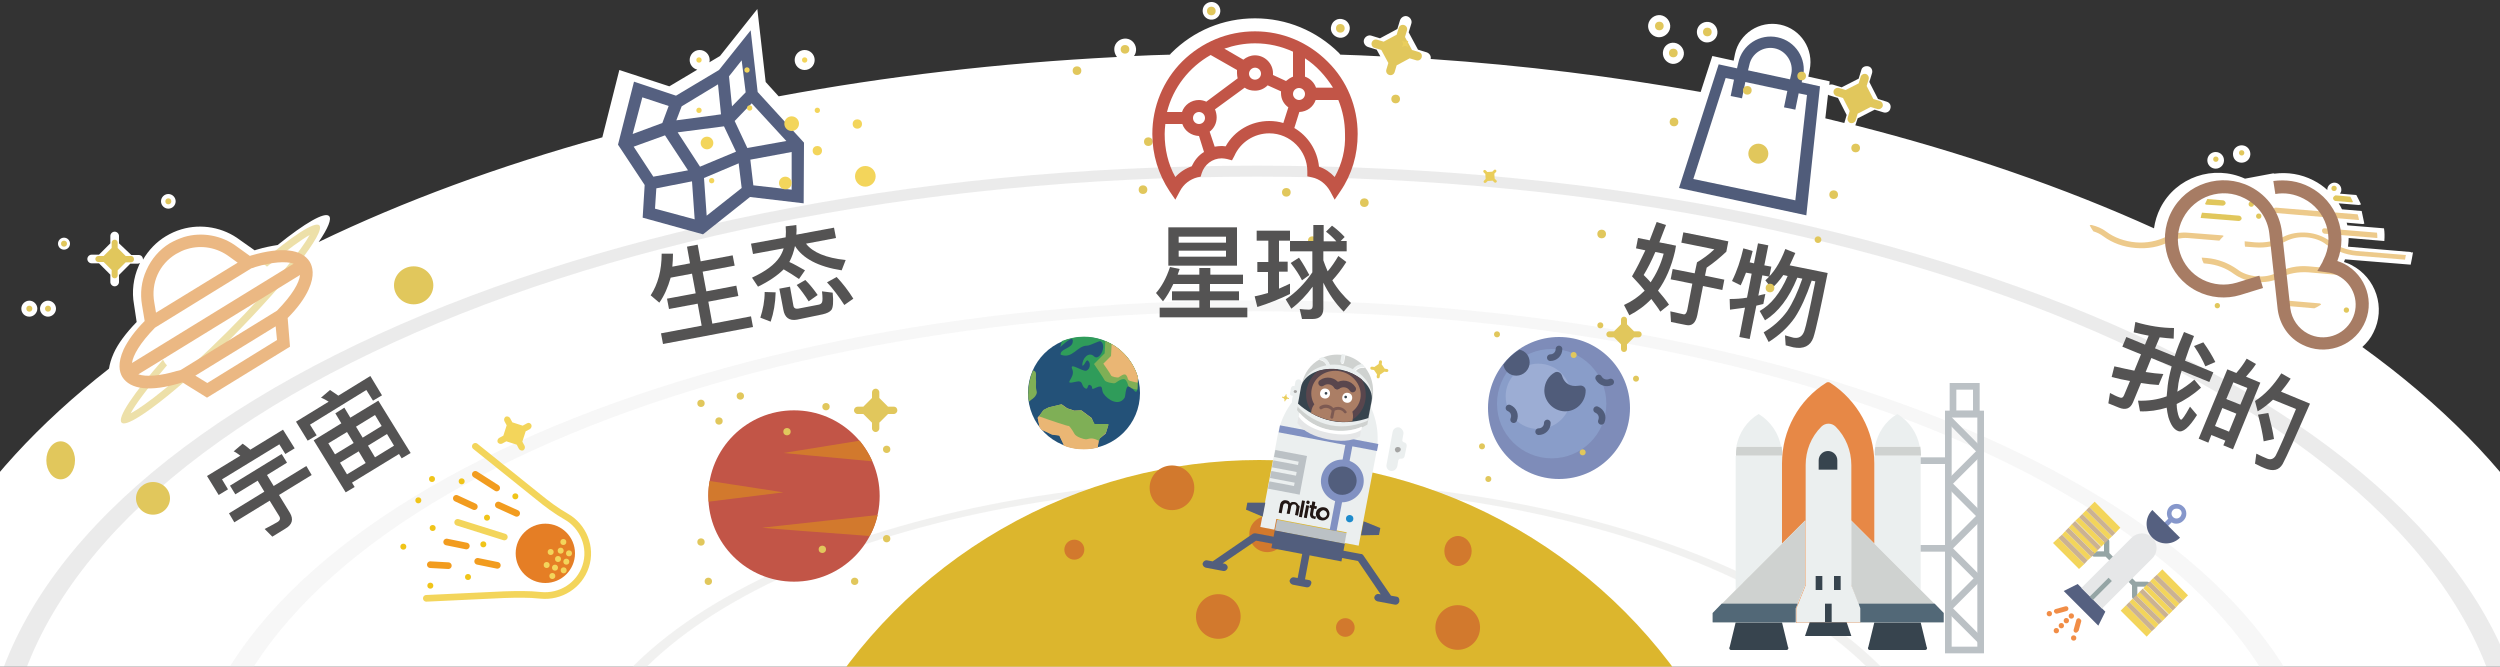 <?xml version="1.0" encoding="utf-8"?>
<!-- Generator: Adobe Illustrator 23.0.3, SVG Export Plug-In . SVG Version: 6.00 Build 0)  -->
<svg version="1.1" id="图层_1" xmlns="http://www.w3.org/2000/svg" xmlns:xlink="http://www.w3.org/1999/xlink" x="0px" y="0px"
	 width="750px" height="200px" viewBox="0 0 750 200" style="enable-background:new 0 0 750 200;" xml:space="preserve">
<rect x="0" y="0" width="750" height="200" fill="#333333" stroke="none"/>
<style type="text/css">
	.st0{fill:#FFFFFF;}
	.st1{opacity:0.2;fill:#9D9D9E;enable-background:new    ;}
	.st2{fill:#DCB62D;}
	.st3{fill:#556080;}
	.st4{fill:#545353;}
	.st5{fill:#505C7A;}
	.st6{fill:#D2792D;}
	.st7{fill:#7E8CB9;}
	.st8{fill:#899DC9;}
	.st9{fill:#9CADD4;}
	.st10{fill:#E1C75C;}
	.st11{fill:none;stroke:#505C7A;stroke-width:2;stroke-linecap:round;stroke-miterlimit:10;}
	.st12{fill:#F3D55B;}
	.st13{fill:#E57E25;}
	.st14{fill:none;stroke:#F3D55B;stroke-width:2;stroke-linecap:round;stroke-miterlimit:10;}
	.st15{fill:none;stroke:#F29C1F;stroke-width:2;stroke-linecap:round;stroke-miterlimit:10;}
	.st16{fill:#F0C419;}
	.st17{fill:#EBEFEF;}
	.st18{fill:#CFD2D0;}
	.st19{fill:none;stroke:#BBC1C5;stroke-width:2;stroke-miterlimit:10;}
	.st20{fill:#E78846;}
	.st21{fill:#37444E;}
	.st22{fill:#526877;}
	.st23{fill:none;stroke:#37444E;stroke-width:2;stroke-miterlimit:10;}
	.st24{fill:#95A5A5;}
	.st25{fill:#CBB292;}
	.st26{fill:#8697CB;}
	.st27{fill:#E6E7E8;}
	.st28{fill:#F18D46;}
	.st29{opacity:0.5;}
	.st30{fill:none;stroke:#8697CB;stroke-width:2;stroke-linecap:round;stroke-miterlimit:10;}
	.st31{opacity:0.5;fill:#E4E4E3;enable-background:new    ;}
	.st32{opacity:0.3;fill:#E4E4E3;enable-background:new    ;}
	.st33{fill:#235178;}
	.st34{fill:#2F9C5A;}
	.st35{fill:#EAB674;}
	.st36{fill:#7FAF56;}
	.st37{fill:#C25547;}
	.st38{fill:#EDE0A9;}
	.st39{fill:#EACE5C;}
	.st40{fill:#525E7D;}
	.st41{fill:#BBC1C5;}
	.st42{fill:#8191C2;}
	.st43{fill:#1E8BCC;}
	.st44{fill:#E5E6E7;}
	.st45{fill:#A4A4A3;}
	.st46{fill:#59464D;}
	.st47{fill:#AB7E65;}
	.st48{fill:none;stroke:#59464D;stroke-width:2;stroke-linecap:round;stroke-miterlimit:10;}
	.st49{fill:#7D5A52;}
	.st50{fill:#221714;}
	.st51{fill:#EBB883;}
	.st52{fill:#EDCA8B;}
	.st53{fill:#A77C64;}
</style>
<g>
	<path class="st0" d="M14.4,95c1.3,0,2.4-1.1,2.4-2.4c0-1.3-1.1-2.4-2.4-2.4c-1.3,0-2.4,1.1-2.4,2.4C12,93.9,13.1,95,14.4,95z"/>
	<circle class="st0" cx="19.2" cy="73.1" r="1.8"/>
	<path class="st0" d="M50.5,62.6c1.2,0,2.2-1,2.2-2.2c0-1.2-1-2.2-2.2-2.2s-2.2,1-2.2,2.2C48.3,61.6,49.3,62.6,50.5,62.6z"/>
	<path class="st0" d="M8.8,95c1.3,0,2.4-1.1,2.4-2.4c0-1.3-1.1-2.4-2.4-2.4s-2.4,1.1-2.4,2.4C6.4,93.9,7.4,95,8.8,95z"/>
	<path class="st0" d="M362.7,5.8c1.4,0.4,2.9-0.4,3.3-1.8s-0.4-2.9-1.8-3.3c-1.4-0.4-2.9,0.4-3.3,1.8C360.5,3.9,361.3,5.4,362.7,5.8
		z"/>
	<path class="st0" d="M708.7,104.1c1.3-1.2,2.5-2.6,3.3-4.3c3.8-7.4,0.8-16.5-6.6-20.3c-0.7-0.4-1.4-0.6-2.2-0.9
		c0.1-0.3,0.2-0.5,0.3-0.8l19.7,1.6c0.3-1.3,0.5-2.6,0.7-3.7c-0.6,0.1-0.6,0-0.7-0.1l-18.8-1.6c0.1-0.9,0.2-1.7,0.2-2.6l10.6,0.9
		c0,0,0,0,0.1,0c0.1-1.3,0.1-2.6-0.1-3.8l-11-0.9c-0.1-0.3-0.1-0.6-0.2-0.8l4.7,0.4c0.1,0,0.4,0,0.6-0.1c-0.3-1.3-0.5-2.5-0.8-3.8
		l-5.9-0.5c-0.3-0.6-0.6-1.2-1-1.8l6,0.5c0.2,0,0.6-0.1,0.7-0.2c-0.5-1-0.9-1.9-1.4-2.8l-4.9-0.4c0.2-0.3,0.4-0.7,0.4-1
		c0.1-1.2-0.8-2.2-1.9-2.3s-2.2,0.8-2.3,1.9c0,0.1,0,0.2,0,0.3c-1.2-1.1-2.6-2.1-4.2-2.9c-3.7-1.9-7.7-2.5-11.7-2L682,52l-8.5,1.6
		c-9.4-4.3-20.7-0.5-25.4,8.8c-1,2-1.6,4-1.9,6.1c-26.9-12.2-57-22.6-89.6-30.9l0.7-2.1l5.1-2.6l2.6,0.8c0.9,0.3,1.9-0.2,2.1-1.1
		c0.3-0.9-0.1-1.8-1.1-2.1l-2.6-0.8l-2.6-5.1l0.8-2.6c0.3-0.9-0.2-1.9-1.1-2.1s-1.9,0.2-2.1,1.1l-0.8,2.6l-5.1,2.6l-2.6-0.8
		c-0.4-0.1-0.8-0.1-1.1,0.1l0.1-1.1l-6.4-1.4l0.4-2c1.3-6.3-2.7-12.3-8.8-13.6c-6.3-1.3-12.3,2.7-13.6,8.8l-0.4,2l-6.4-1.4
		l-3.5,10.8c-25.9-4.6-53-8-81-9.9c0.2-0.8-0.3-1.7-1.2-2l-2.6-0.8l-2.8-5.2l0.8-2.6c0.3-0.9-0.3-1.9-1.2-2.2
		c-0.9-0.3-1.9,0.3-2.2,1.2l-0.8,2.6l-5.2,2.8l-2.6-0.8c-0.9-0.3-1.9,0.3-2.2,1.2c-0.3,0.9,0.3,1.9,1.2,2.2l2.6,0.8l1.1,2
		c-4-0.2-8-0.4-12-0.5c-0.1-0.2-0.3-0.3-0.4-0.5C394.9,9.2,386,5.5,376.5,5.5c-9.5,0-18.4,3.7-25.1,10.4c-0.2,0.2-0.3,0.3-0.4,0.5
		c-3.6,0.1-7.2,0.2-10.8,0.4c0.2-0.3,0.4-0.6,0.5-1c0.5-1.7-0.5-3.6-2.2-4.1s-3.6,0.5-4.1,2.2c-0.3,1.1,0,2.3,0.7,3.2
		c-35.3,1.8-69.4,5.8-101.5,11.8l-3.9-4.3l-2.5-21.9l-11.2,14.1l-3.2,1.9c0.1-0.2,0.1-0.5,0.1-0.7c0-1.7-1.4-3-3-3c-1.7,0-3,1.4-3,3
		c0,1.4,1,2.6,2.3,2.9l-8.4,5l-15-4.9l-5.1,20.2c-31,8.6-59.6,19.1-85.1,31.4c2.8-4.1,4-7,3.1-7.8c-1.3-1.3-7.2,2.1-15.4,8.7
		c-1.9,0.3-4,0.7-6.3,1.4c-0.2,0.1-0.4,0.1-0.6,0.2l-4.4-3.1c-5-3.8-11.6-5-17.6-3.2c-1.7,0.5-3.2,1.2-4.7,2.1
		c-2.8,1.7-5.1,4.1-6.8,7c0-0.8-0.5-1.4-1.3-1.4h-2.2L35.7,73v-2.2c0-0.7-0.6-1.3-1.3-1.3c-0.7,0-1.3,0.6-1.3,1.3V73l-3.4,3.4h-2.2
		c-0.7,0-1.3,0.6-1.3,1.3c0,0.7,0.6,1.3,1.3,1.3h2.2l3.4,3.4v2.2c0,0.7,0.6,1.3,1.3,1.3c0.7,0,1.3-0.6,1.3-1.3v-2.1l3.4-3.4h2.2
		c0.3,0,0.5-0.1,0.7-0.2c-0.1,0.3-0.3,0.6-0.4,0.9c-1.6,3.6-2.1,7.7-1.4,11.5l0.8,5.3c-3.2,3.3-5.6,6.5-6.9,9.4
		c-0.8,1.8-1.2,3.3-1.4,4.6c-42,32.8-66.4,71.9-66.4,114C-33.6,339.7,149.4,433,375,433s408.6-93.3,408.6-208.5
		C783.6,179.7,755.8,138.1,708.7,104.1z M553.3,36.9c-1.9-0.5-3.8-0.9-5.7-1.4l0.8-7.1c0.1,0.1,0.3,0.2,0.4,0.2l2.6,0.8l2.6,5.1
		L553.3,36.9z"/>
	<path class="st0" d="M401.3,11.2c1.5,0.5,3.1-0.4,3.5-1.9c0.5-1.5-0.4-3.1-1.9-3.5c-1.5-0.5-3.1,0.4-3.5,1.9
		C398.9,9.2,399.8,10.7,401.3,11.2z"/>
	<path class="st0" d="M499,15c-0.5,1.7,0.4,3.4,2,4s3.4-0.4,4-2s-0.4-3.4-2-4C501.3,12.4,499.5,13.3,499,15z"/>
	<path class="st0" d="M496.7,11c1.7,0.6,3.6-0.4,4.2-2.1c0.6-1.7-0.4-3.6-2.1-4.2c-1.7-0.6-3.6,0.4-4.2,2.1S495,10.4,496.7,11z"/>
	<path class="st0" d="M511.2,12.6c1.6,0.5,3.4-0.4,3.9-2c0.5-1.6-0.4-3.4-2-3.9c-1.6-0.5-3.4,0.4-3.9,2
		C508.7,10.3,509.6,12,511.2,12.6z"/>
	<circle class="st0" cx="241.4" cy="18" r="3"/>
	<circle class="st0" cx="664.7" cy="48.1" r="2.5"/>
	<path class="st0" d="M672.3,48.8c1.4,0.1,2.7-0.9,2.8-2.4c0.1-1.4-0.9-2.7-2.4-2.8c-1.4-0.1-2.7,0.9-2.8,2.4S670.8,48.7,672.3,48.8
		z"/>
</g>
<path class="st1" d="M377,49.7C166,49.7-5,131.8-5,233S166,416.2,377,416.2s382-82,382-183.2S588,49.7,377,49.7z M377,413
	C169.7,413,1.8,332.4,1.8,233s168-180,375.2-180s375.2,80.6,375.2,180S584.3,413,377,413z"/>
<ellipse id="XMLID_1348_" class="st2" cx="371.3" cy="875.5" rx="246.7" ry="101.5"/>
<g id="XMLID_59_">
	<g id="XMLID_60_">
		<path id="XMLID_61_" class="st3" d="M215.7,21l-12.9,7.7l-12.6-4.2l-4.8,18.9l8,12.1l-0.6,9.8l18.1,5L225,59.1l16.1,1.9l0.1-18.2
			l-13.9-15.2l-2.1-18.5L215.7,21z M215.4,25.3l0.9,9l-13.4,1.8l1.6-4.2L215.4,25.3z M217.2,37.9l3.6,7.6L210,50l-6.7-10.3
			L217.2,37.9z M192.7,29.2l7.9,2.6l-1.9,5.1l-8.9,3.3L192.7,29.2z M190.1,44l9.4-3.4l6.9,10.5L196,53L190.1,44z M196.5,62.6
			l0.4-6.1l10.7-2.1l0.8,11.4L196.5,62.6z M212,64.7l-0.8-11.3l10.4-4.4l0.9,7.4L212,64.7z M237.5,56.9L226,55.6l-0.9-7.7l12.4-2.3
			L237.5,56.9z M235.9,42.3L235.9,42.3l-11.7,2.1l-3.8-8.1l5.1-5.3L235.9,42.3L235.9,42.3z M223.7,27.7l-4.1,4.2l-0.9-9l3.8-4.8
			L223.7,27.7z"/>
	</g>
</g>
<g>
	<g>
		<path class="st4" d="M499.8,67.5c-0.7,1.9-1.4,3.6-2,5.2l5,1l-0.3,1.7c-1.1,4.7-2.8,8.6-5.1,11.8c1.4,1.6,2.5,3,3.3,4.2l-2.6,2.1
			c-0.7-1.2-1.7-2.4-2.7-3.8c-1.9,2-4.1,3.6-6.6,4.9l-1.6-3.1c2.4-1.1,4.4-2.5,6.2-4.3c-1.1-1.4-2.4-2.8-3.8-4.3
			c1.4-2.4,2.7-5,4-7.8l-2.8-0.6l0.6-3.1l3.5,0.7c0.7-1.8,1.4-3.6,2.1-5.5L499.8,67.5z M499.1,76.1l-2.5-0.5
			c-1.2,2.8-2.4,5.1-3.5,6.9c0.8,0.8,1.5,1.5,2.1,2.2C496.8,82.3,498.2,79.5,499.1,76.1z M508.4,82l0.7-3.3c1.7-1,3.5-2.3,5.2-3.9
			l-9.9-2l0.6-3.1l13.5,2.7l-0.6,3.1c-1.8,1.7-3.7,3.3-5.9,4.8l-0.5,2.4l5.8,1.2l-0.6,3.1l-5.8-1.2l-1.7,8.7c-0.5,2.4-1.6,3.4-3.4,3
			l-4.5-0.9l-0.2-3.2c1.2,0.3,2.6,0.6,4,0.9c0.5,0.1,0.9-0.4,1.1-1.4l1.5-7.8l-6.5-1.3l0.6-3.1L508.4,82z"/>
		<path class="st4" d="M522.2,85.6l-2.6-1.3c1.5-3,2.6-6.3,3.4-9.8l2.8,0.8c-0.3,1.1-0.6,2.3-0.9,3.4l1.3,0.3l1.2-6l3.1,0.6l-1.2,6
			l2.1,0.4l-0.6,3l-2.1-0.4l-1.2,6.1c0.7-0.2,1.4-0.4,2.1-0.5l-0.6,3c-0.7,0.2-1.4,0.3-2.1,0.5l-2,10l-3.1-0.6l1.7-8.8
			c-1.5,0.2-2.9,0.4-4.5,0.6l-0.1-3.2c1.7,0,3.5-0.1,5.2-0.4l1.4-7.2l-1.7-0.3C523.3,83,522.8,84.4,522.2,85.6z M538.6,75.9
			c-0.6,1.3-1.1,2.5-1.7,3.7l11.4,2.3c-2.1,10.5-3.5,17-4.3,19.4c-0.9,2.5-2.9,3.5-6,2.9c-0.4-0.1-1.2-0.3-2.3-0.6l-0.2-3
			c1,0.3,1.8,0.5,2.5,0.7c1.6,0.3,2.7-0.3,3.3-2c0.5-1.4,1.6-6.4,3.3-14.9l-1.1-0.2c-1.6,4.7-3.3,8.4-5,11c-2,2.9-4.7,5.4-7.9,7.4
			l-1.5-2.9c2.9-1.7,5.3-3.9,7.1-6.4c1.6-2.4,3.1-5.6,4.5-9.7l-1.5-0.3c-2.5,6.2-5.8,10.4-9.7,12.8l-1.6-2.8
			c3.4-1.9,6.2-5.4,8.4-10.5l-1.3-0.3c-1.1,1.6-2.3,3-3.5,4l-1.9-2.4c2.3-2,4.4-5.1,6-9.4L538.6,75.9z"/>
	</g>
</g>
<g id="XMLID_55_">
	<g id="XMLID_56_">
		<g id="XMLID_57_">
			<path id="XMLID_58_" class="st5" d="M546,25.9l-5.5-1.2l0.4-1.7c1.2-5.4-2.3-10.7-7.6-11.8c-5.4-1.2-10.7,2.3-11.8,7.6l-0.4,1.7
				l-5.5-1.2l-11.9,37.1l38.2,8.2L546,25.9z M524.8,19.5c0.7-3.5,4.2-5.7,7.6-5s5.7,4.2,5,7.6l-0.4,1.7l-12.6-2.7
				C524.4,21.2,524.8,19.5,524.8,19.5z M508,53.7l9.7-30.3l2.5,0.5l-1,4.9l3.4,0.7l1-4.9l12.6,2.7l-1,4.9l3.4,0.7l1-4.9l2.5,0.5
				l-3.5,31.6L508,53.7z"/>
		</g>
	</g>
</g>
<g>
	<g>
		<path class="st4" d="M647.6,115.5c-1.7-0.1-3.5-0.3-5.3-0.6l-2.4,5.8c-0.8,1.9-2.2,2.4-4.2,1.6l-3.2-1.3l0.5-3.1
			c1,0.5,1.9,1,2.8,1.3c0.7,0.3,1.1,0.1,1.4-0.6l1.8-4.3c-1.8-0.3-3.6-0.7-5.5-1.2l0.8-3.2c2.1,0.5,4.1,0.9,6,1.3l2-4.9l-5.6-2.3
			l1.2-2.9l5.6,2.3l1.1-2.7c-1.5-0.3-3-0.6-4.5-1l0.5-3.1c4.1,1.2,8,1.8,11.6,1.8l-0.1,3.2c-1.3-0.1-2.7-0.2-4.2-0.4l-1.4,3.3
			l5.9,2.4c0.7-2.3,1.7-4.7,2.8-7.3l3,1.2c-1.1,2.8-2,5.2-2.7,7.4l8.5,3.5l-1.2,2.9l-8.3-3.4c-0.6,1.9-1,3.5-1.1,4.9
			c-0.1,0.5-0.1,1-0.2,1.4c1.8-1,3.5-2.2,5.1-3.6l2,2.4c-2.3,2.1-4.8,3.7-7.3,4.9c0,0.8,0.1,1.5,0.2,2.1c0.3,1.6,0.7,2.5,1.1,2.6
			c0.3,0.1,1.2-1.2,2.7-3.9l2.1,2.5c-2.4,3.8-4.3,5.4-5.7,4.8c-1.3-0.5-2.2-1.9-2.9-4.2c-0.2-0.9-0.4-1.8-0.5-2.8
			c-2.6,0.8-5.3,1.2-8,1.1l-0.6-3.2c3,0.1,5.9-0.3,8.6-1.3c0.1-1,0.2-2.1,0.3-3.2c0.2-1.7,0.6-3.6,1.2-5.8l-6.1-2.5l-1.7,4.2
			c1.8,0.3,3.6,0.5,5.3,0.6L647.6,115.5z M664.6,108.6l-3,1.3c-0.7-1.7-1.8-3.7-3.4-6.1l2.8-1.1
			C662.5,104.8,663.7,106.8,664.6,108.6z"/>
		<path class="st4" d="M669.9,134.8l-2.9-1.2l0.6-1.4l-4.2-1.7l-0.9,2.3l-2.9-1.2l8.6-20.8l2.7,1.1c1.1-1.3,2.2-2.7,3.1-4.3l2.8,1.6
			c-0.9,1.4-2,2.7-3,3.8l4.3,1.8L669.9,134.8z M668.7,129.5l2.2-5.4l-4.2-1.7l-2.2,5.4L668.7,129.5z M672.1,121.4l2.1-5l-4.2-1.7
			l-2.1,5L672.1,121.4z M684.8,139.2c-1.1,1.9-2.9,2.3-5.3,1.3c-0.6-0.2-1.6-0.7-3-1.4l0.4-3c1.2,0.6,2.3,1.1,3.3,1.5
			c1,0.4,1.9,0.1,2.5-0.9c0.7-1.3,2.8-6,6.1-14l-6.9-2.8c-1.5,1.4-3,2.6-4.6,3.5l-0.8-3.1c3-1.9,5.6-4.7,7.9-8.3l2.8,1.6
			c-0.9,1.4-1.9,2.7-2.9,3.9l8.7,3.6C688.7,130.9,686,137,684.8,139.2z M682.2,131.7l-3.1,0.7c-0.3-2.3-0.9-5-1.7-8l3.1-0.5
			C681.3,127,681.9,129.6,682.2,131.7z"/>
	</g>
</g>
<path class="st1" d="M375,635c-301.2,0-545.4,127.1-545.4,284S73.8,1203,375,1203s545.4-127.1,545.4-284S676.2,635,375,635z
	 M375,1198c-295.9,0-535.7-124.9-535.7-279S79.1,640,375,640s535.7,124.9,535.7,279S670.9,1198,375,1198z"/>
<path class="st1" d="M375,790c-336.2,0-608.8,127.1-608.8,284S38.8,1358,375,1358s608.8-127.1,608.8-284S711.2,790,375,790z
	 M375,1353c-330.3,0-598-124.9-598-279S44.7,795,375,795s598,124.9,598,279S705.3,1353,375,1353z"/>
<ellipse id="XMLID_1344_" transform="matrix(1 -2.243597e-02 2.243597e-02 1 -18.314 11.338)" class="st6" cx="496.1" cy="821.9" rx="6.3" ry="6.3"/>
<ellipse id="XMLID_1343_" transform="matrix(1 -2.243592e-02 2.243592e-02 1 -18.265 9.992)" class="st6" cx="436.2" cy="819" rx="6.3" ry="6.3"/>
<ellipse id="XMLID_1342_" transform="matrix(1 -2.243593e-02 2.243593e-02 1 -17.961 8.844)" class="st6" cx="385.2" cy="804.9" rx="2.6" ry="2.6"/>
<ellipse id="XMLID_1341_" transform="matrix(1 -2.243581e-02 2.243581e-02 1 -18.259 6.612)" class="st6" cx="285.5" cy="817" rx="6.3" ry="6.3"/>
<ellipse id="XMLID_1340_" transform="matrix(1 -2.243596e-02 2.243596e-02 1 -18.259 7.203)" class="st6" cx="311.9" cy="817.3" rx="5.1" ry="5.1"/>
<ellipse id="XMLID_1329_" class="st6" cx="468.1" cy="816.7" rx="4" ry="4"/>
<ellipse id="XMLID_1328_" class="st6" cx="255.9" cy="819.6" rx="2.9" ry="2.9"/>
<g id="XMLID_652_">
	<circle id="XMLID_670_" class="st7" cx="564.1" cy="804.6" r="17.5"/>
	<circle id="XMLID_669_" class="st8" cx="562.3" cy="803.5" r="13.5"/>
	<circle id="XMLID_668_" class="st9" cx="559" cy="801.7" r="8"/>
	<path id="XMLID_667_" class="st10" d="M583.8,785.7h-1.2l-1.8-1.8v-1.2c0-0.4-0.3-0.7-0.7-0.7c-0.4,0-0.7,0.3-0.7,0.7v1.2l-1.8,1.8
		h-1.2c-0.4,0-0.7,0.3-0.7,0.7c0,0.4,0.3,0.7,0.7,0.7h1.2l1.8,1.8v1.2c0,0.4,0.3,0.7,0.7,0.7s0.7-0.3,0.7-0.7v-1.2l1.8-1.8h1.2
		c0.4,0,0.7-0.3,0.7-0.7C584.5,786,584.1,785.7,583.8,785.7z"/>
	<circle id="XMLID_666_" class="st10" cx="548.8" cy="786.4" r="0.7"/>
	<circle id="XMLID_665_" class="st10" cx="583" cy="797.3" r="0.7"/>
	<circle id="XMLID_664_" class="st10" cx="574.3" cy="784.2" r="0.7"/>
	<circle id="XMLID_663_" class="st10" cx="567.7" cy="791.5" r="0.7"/>
	<circle id="XMLID_662_" class="st10" cx="569.9" cy="815.5" r="0.7"/>
	<circle id="XMLID_661_" class="st10" cx="546.6" cy="822.1" r="0.7"/>
	<circle id="XMLID_660_" class="st10" cx="545.1" cy="814.1" r="0.7"/>
	<path id="XMLID_659_" class="st5" d="M568.1,799.1c-1.9,0-2.9-1.2-3.2-2.5c-0.2-0.8-1-1.2-1.8-0.8c-1.5,0.8-2.6,2.5-2.6,4.3
		c-0.1,2.8,2.2,5.2,5,5.3c2.8,0.1,5.2-2.3,5.2-5.1c0-0.1,0-0.1,0-0.1c0-0.8-0.8-1.3-1.5-1.1C568.8,799.1,568.5,799.1,568.1,799.1z"
		/>
	<path id="XMLID_658_" class="st5" d="M550.3,793.9c0.3,1.5,1.6,2.7,3.2,2.7c1.8,0,3.2-1.4,3.2-3.2c0-1.5-1.1-2.8-2.5-3.1
		C552.8,791.2,551.4,792.4,550.3,793.9z"/>
	<path id="XMLID_657_" class="st11" d="M576.8,798.2c-1.1,0.5-2.4,0.1-2.9-1"/>
	<path id="XMLID_656_" class="st11" d="M564.1,790c0,1.2-1,2.2-2.2,2.2"/>
	<path id="XMLID_655_" class="st11" d="M561.2,808.3c0,1.2-1,2.2-2.2,2.2"/>
	<path id="XMLID_654_" class="st11" d="M573.3,805c1.1,0.5,1.7,1.8,1.2,2.8"/>
	<path id="XMLID_653_" class="st11" d="M551.8,804.6c1.1,0.5,1.7,1.8,1.2,2.8"/>
</g>
<g id="XMLID_1219_">
	<path id="XMLID_1250_" class="st12" d="M190.9,772.5l-1.2,0.6l-2.7-0.9l-0.6-1.2c-0.2-0.4-0.7-0.6-1.1-0.3
		c-0.4,0.2-0.6,0.7-0.3,1.1l0.6,1.2l-0.9,2.7l-1.2,0.6c-0.4,0.2-0.6,0.7-0.3,1.1c0.2,0.4,0.7,0.6,1.1,0.3l1.2-0.6l2.7,0.9l0.6,1.2
		c0.2,0.4,0.7,0.6,1.1,0.3c0.4-0.2,0.6-0.7,0.3-1.1l-0.6-1.2l0.9-2.7l1.2-0.6c0.4-0.2,0.6-0.7,0.3-1.1
		C191.8,772.5,191.3,772.3,190.9,772.5z"/>
	<ellipse id="XMLID_1249_" class="st13" cx="195.8" cy="807.3" rx="7.9" ry="7.9"/>
	<path id="XMLID_1248_" class="st14" d="M177.1,778.7l16.7,13.5c2.4,2,4.9,3.8,7.5,5.3c4.6,2.6,6.9,8.2,5.2,13.3l0,0
		c-1.7,5.2-6.8,8.3-12,7.8c-3.2-0.3-6.4-0.3-9.7-0.2l-20.9,1"/>
	<line id="XMLID_1247_" class="st15" x1="188.1" y1="796.5" x2="183.2" y2="794.3"/>
	<line id="XMLID_1246_" class="st15" x1="182.8" y1="789.8" x2="177.1" y2="786.1"/>
	<line id="XMLID_1245_" class="st15" x1="176.8" y1="794.8" x2="172" y2="792.6"/>
	<line id="XMLID_1244_" class="st15" x1="174.7" y1="805.3" x2="169.5" y2="804.2"/>
	<line id="XMLID_1243_" class="st15" x1="169.9" y1="810.6" x2="165.1" y2="810.3"/>
	<line id="XMLID_1242_" class="st15" x1="183" y1="810.5" x2="177.7" y2="809.4"/>
	<line id="XMLID_1241_" class="st14" x1="184.8" y1="802.9" x2="172.4" y2="799"/>
	<circle id="XMLID_1240_" class="st16" cx="161.9" cy="793.1" r="0.8"/>
	<circle id="XMLID_1239_" class="st16" cx="173.4" cy="788.1" r="0.8"/>
	<circle id="XMLID_1238_" class="st16" cx="187.7" cy="792" r="0.8"/>
	<circle id="XMLID_1237_" class="st16" cx="180.3" cy="797.7" r="0.8"/>
	<g id="XMLID_1226_">
		<circle id="XMLID_1236_" class="st12" cx="199.9" cy="806.6" r="0.8"/>
		<circle id="XMLID_1235_" class="st12" cx="202.2" cy="807.3" r="0.8"/>
		<circle id="XMLID_1234_" class="st12" cx="199.2" cy="808.8" r="0.8"/>
		<circle id="XMLID_1233_" class="st12" cx="201.4" cy="809.5" r="0.8"/>
		<circle id="XMLID_1232_" class="st12" cx="196.2" cy="810.4" r="0.8"/>
		<circle id="XMLID_1231_" class="st12" cx="198.4" cy="811.1" r="0.8"/>
		<circle id="XMLID_1230_" class="st12" cx="197.7" cy="813.3" r="0.8"/>
		<circle id="XMLID_1229_" class="st12" cx="200.7" cy="811.8" r="0.8"/>
		<circle id="XMLID_1228_" class="st12" cx="200.6" cy="804.3" r="0.8"/>
		<circle id="XMLID_1227_" class="st12" cx="197.3" cy="806.9" r="0.8"/>
	</g>
	<circle id="XMLID_1225_" class="st16" cx="165.7" cy="800.5" r="0.8"/>
	<circle id="XMLID_1224_" class="st16" cx="157.8" cy="805.5" r="0.8"/>
	<circle id="XMLID_1223_" class="st16" cx="165.6" cy="787.4" r="0.8"/>
	<circle id="XMLID_1222_" class="st16" cx="179.3" cy="804.9" r="0.8"/>
	<circle id="XMLID_1221_" class="st16" cx="175.2" cy="813.6" r="0.8"/>
	<circle id="XMLID_1220_" class="st16" cx="165.1" cy="815.9" r="0.8"/>
</g>
<g id="XMLID_214_">
	<polygon id="XMLID_244_" class="st17" points="381.2,792 391.5,802.3 391.5,772.4 381.2,772.4 	"/>
	<path id="XMLID_243_" class="st17" d="M386.4,763.1c-2.6,1.6-4.4,4.3-5,7.2h9.9C390.8,767.3,389,764.7,386.4,763.1z"/>
	<path id="XMLID_242_" class="st17" d="M355.4,763.1c-2.6,1.6-4.4,4.3-5,7.2h10C359.8,767.3,358,764.7,355.4,763.1z"/>
	<polygon id="XMLID_241_" class="st17" points="350.2,802.3 360.6,792 360.6,772.4 350.2,772.4 	"/>
	<path id="XMLID_240_" class="st18" d="M381.4,770.3c-0.1,0.6-0.2,1.2-0.2,1.9v0.2h10.3v-0.2c0-0.6-0.1-1.2-0.2-1.9H381.4z"/>
	<path id="XMLID_239_" class="st18" d="M350.4,770.3c-0.1,0.6-0.2,1.2-0.2,1.9v0.2h10.3v-0.2c0-0.6-0.1-1.2-0.2-1.9H350.4z"/>
	<line id="XMLID_238_" class="st19" x1="391.5" y1="773.4" x2="397.7" y2="773.4"/>
	<line id="XMLID_237_" class="st19" x1="391.5" y1="793" x2="397.7" y2="793"/>
	<path id="XMLID_236_" class="st20" d="M378.1,806.4l-2.1-5.2v-14.4l5.2,5.2v-17.9c0-7.3-3.8-14.1-9.9-18c-0.2-0.2-0.6-0.2-0.8,0
		c-6.1,3.9-9.9,10.7-9.9,18V792l5.2-5.2v14.4l-2.1,5.2v1.1v2v0H378v0L378.1,806.4L378.1,806.4z"/>
	<path id="XMLID_235_" class="st21" d="M392.5,815.7h-12.4c-0.3,0-0.5-0.4-0.3-0.6l1.4-5.5h10.4l1.4,5.5
		C393.1,815.3,392.9,815.7,392.5,815.7z"/>
	<path id="XMLID_234_" class="st21" d="M361.6,815.7h-12.4c-0.3,0-0.5-0.4-0.3-0.6l1.4-5.5h10.3l1.4,5.5
		C362.1,815.3,361.9,815.7,361.6,815.7z"/>
	<path id="XMLID_233_" class="st17" d="M376,801.3v-26.8c0-3.2-1.2-6.3-3.5-8.6c-0.9-0.9-2.3-0.9-3.2,0c-2.3,2.3-3.5,5.4-3.5,8.6
		v26.8l-2.1,5.2v3.1h14.4v-3.1L376,801.3z"/>
	<polygon id="XMLID_232_" class="st18" points="378.1,809.5 396.7,809.5 396.7,807.5 376,786.8 376,801.3 378.1,806.4 378.1,809.5 	
		"/>
	<polygon id="XMLID_231_" class="st18" points="363.6,809.5 363.6,807.5 363.6,806.4 365.7,801.3 365.7,786.8 345.1,807.5 
		345.1,809.5 363.6,809.5 	"/>
	<rect id="XMLID_230_" x="397.7" y="763.1" class="st19" width="7.2" height="52.6"/>
	<line id="XMLID_229_" class="st19" x1="404.9" y1="771.4" x2="397.7" y2="778.6"/>
	<line id="XMLID_228_" class="st19" x1="397.7" y1="778.6" x2="404.9" y2="785.8"/>
	<line id="XMLID_227_" class="st19" x1="404.9" y1="785.8" x2="397.7" y2="793"/>
	<line id="XMLID_226_" class="st19" x1="397.7" y1="793" x2="404.9" y2="800.2"/>
	<line id="XMLID_225_" class="st19" x1="404.9" y1="799.2" x2="397.7" y2="806.4"/>
	<line id="XMLID_224_" class="st19" x1="397.7" y1="806.4" x2="404.9" y2="813.7"/>
	<line id="XMLID_223_" class="st19" x1="404.9" y1="771.4" x2="397.7" y2="764.1"/>
	<rect id="XMLID_222_" x="398.8" y="756.9" class="st19" width="5.2" height="6.2"/>
	<polygon id="XMLID_221_" class="st22" points="347.1,805.4 345.1,807.5 345.1,809.5 363.6,809.5 363.6,809.5 363.6,807.5 
		363.6,806.4 364,805.4 	"/>
	<polygon id="XMLID_220_" class="st22" points="378.1,806.4 378.1,809.5 378.1,809.5 396.7,809.5 396.7,807.5 394.6,805.4 
		377.7,805.4 	"/>
	<path id="XMLID_219_" class="st21" d="M372.9,775.5h-4.1v-2c0-1.1,0.9-2.1,2.1-2.1l0,0c1.1,0,2.1,0.9,2.1,2.1L372.9,775.5
		L372.9,775.5z"/>
	<line id="XMLID_218_" class="st23" x1="368.8" y1="799.2" x2="368.8" y2="802.3"/>
	<line id="XMLID_217_" class="st23" x1="372.9" y1="799.2" x2="372.9" y2="802.3"/>
	<polygon id="XMLID_216_" class="st21" points="376,812.6 365.7,812.6 366.7,809.5 375,809.5 	"/>
	<line id="XMLID_215_" class="st23" x1="370.9" y1="809.5" x2="370.9" y2="805.3"/>
</g>
<path id="XMLID_859_" class="st10" d="M425.6,15.6l-2-0.6l-2.1-3.9l0.6-2c0.2-0.7-0.2-1.4-0.9-1.6c-0.7-0.2-1.4,0.2-1.6,0.9l-0.6,2
	l-3.9,2.1l-2-0.6c-0.7-0.2-1.4,0.2-1.6,0.9c-0.2,0.7,0.2,1.4,0.9,1.6l2,0.6l2.1,3.9l-0.6,2c-0.2,0.7,0.2,1.4,0.9,1.6
	c0.7,0.2,1.4-0.2,1.6-0.9l0.6-2l3.9-2.1l2,0.6c0.7,0.2,1.4-0.2,1.6-0.9S426.4,15.8,425.6,15.6z"/>
<circle id="XMLID_858_" class="st10" cx="363.4" cy="3.3" r="1.3"/>
<circle id="XMLID_857_" class="st10" cx="385.9" cy="13.1" r="1.3"/>
<circle id="XMLID_856_" class="st10" cx="418.7" cy="29.7" r="1.3"/>
<circle id="XMLID_855_" class="st10" cx="402.1" cy="8.5" r="1.3"/>
<circle id="XMLID_854_" class="st10" cx="385.9" cy="57.7" r="1.3"/>
<circle id="XMLID_853_" class="st10" cx="342.9" cy="56.9" r="1.3"/>
<circle id="XMLID_852_" class="st10" cx="344.5" cy="42.5" r="1.3"/>
<circle id="XMLID_848_" class="st10" cx="393.7" cy="72.2" r="1.3"/>
<circle id="XMLID_847_" class="st10" cx="409.3" cy="60.8" r="1.3"/>
<circle id="XMLID_846_" class="st10" cx="323.1" cy="21.2" r="1.3"/>
<circle id="XMLID_845_" class="st10" cx="337.5" cy="14.8" r="1.3"/>
<path id="XMLID_150_" class="st10" d="M564,30.3l-2-0.6l-2-3.9l0.6-2c0.2-0.7-0.2-1.4-0.8-1.6c-0.7-0.2-1.4,0.2-1.6,0.8l-0.6,2
	l-3.9,2l-2-0.6c-0.7-0.2-1.4,0.2-1.6,0.8c-0.2,0.7,0.2,1.4,0.8,1.6l2,0.6l2,3.9l-0.6,2c-0.2,0.7,0.2,1.4,0.8,1.6
	c0.7,0.2,1.4-0.2,1.6-0.8l0.6-2l3.9-2l2,0.6c0.7,0.2,1.4-0.2,1.6-0.8C565,31.3,564.7,30.6,564,30.3z"/>
<circle id="XMLID_149_" class="st10" cx="502" cy="15.9" r="1.3"/>
<circle id="XMLID_68_" class="st10" cx="524.2" cy="27.1" r="1.3"/>
<circle id="XMLID_67_" class="st10" cx="556.7" cy="44.4" r="1.3"/>
<circle id="XMLID_66_" class="st10" cx="540.5" cy="22.8" r="1.3"/>
<circle id="XMLID_65_" class="st10" cx="502.2" cy="36.6" r="1.3"/>
<circle id="XMLID_64_" class="st10" cx="480.5" cy="70.2" r="1.3"/>
<circle id="XMLID_63_" class="st10" cx="527.5" cy="46.1" r="3"/>
<circle id="XMLID_195_" class="st10" cx="545.4" cy="71.9" r="1"/>
<circle id="XMLID_62_" class="st10" cx="531" cy="86.4" r="1.3"/>
<circle id="XMLID_45_" class="st10" cx="550.1" cy="58.4" r="1.3"/>
<circle id="XMLID_44_" class="st10" cx="497.8" cy="7.8" r="1.3"/>
<circle id="XMLID_43_" class="st10" cx="512.2" cy="9.6" r="1.3"/>
<g id="XMLID_1800_">
	<path id="XMLID_1840_" class="st24" d="M469.6,756.1h2.9l0.8,0.8c0.2,0.2,0.6,0.2,0.9,0c0.2-0.3,0.2-0.6,0-0.9l-0.8-0.8v-2.9
		c0-0.3-0.3-0.6-0.6-0.6c-0.3,0-0.6,0.3-0.6,0.6v2.5h-2.5c-0.3,0-0.6,0.3-0.6,0.6C469,755.8,469.3,756.1,469.6,756.1z"/>
	<polygon id="XMLID_1839_" class="st12" points="472.4,752.7 472.4,752.7 465.9,746.3 465.9,746.3 465,747.2 471.5,753.6 	"/>
	<polygon id="XMLID_1838_" class="st12" points="473.2,751.9 473.2,751.9 474.1,751 474.1,751 467.6,744.6 467.6,744.6 466.7,745.4 
		466.7,745.4 	"/>
	<polygon id="XMLID_1837_" class="st12" points="469.8,755.3 469.8,755.3 470.6,754.4 464.2,748 463.3,748.9 463.3,748.9 	"/>
	<polygon id="XMLID_1836_" class="st12" points="475,750.2 475,750.2 476.2,748.9 469.8,742.4 468.5,743.7 468.5,743.7 	"/>
	<polygon id="XMLID_1835_" class="st12" points="460.8,751.4 460.8,751.4 459.5,752.7 465.9,759.2 467.2,757.9 467.2,757.9 	"/>
	<polygon id="XMLID_1834_" class="st12" points="468,757 468,757 468.9,756.2 468.9,756.2 462.5,749.7 462.5,749.7 461.6,750.6 
		461.6,750.6 	"/>
	<polygon id="XMLID_1833_" class="st25" points="474.1,751 474.1,751 475,750.2 475,750.2 468.5,743.7 468.5,743.7 467.6,744.6 
		467.6,744.6 	"/>
	<polygon id="XMLID_1832_" class="st25" points="472.4,752.7 472.4,752.7 473.2,751.9 473.2,751.9 466.7,745.4 466.7,745.4 
		465.9,746.3 465.9,746.3 	"/>
	
		<rect id="XMLID_1831_" x="467.2" y="746.2" transform="matrix(0.707 -0.707 0.707 0.707 -393.853 550.707)" class="st25" width="1.2" height="9.1"/>
	<polygon id="XMLID_1830_" class="st25" points="468.9,756.2 468.9,756.2 469.8,755.3 469.8,755.3 463.3,748.9 463.3,748.9 
		462.5,749.7 462.5,749.7 	"/>
	<polygon id="XMLID_1829_" class="st25" points="460.8,751.4 467.2,757.9 467.2,757.9 468,757 468,757 461.6,750.6 461.6,750.6 	"/>
	<path id="XMLID_1828_" class="st24" d="M482.9,762.3H480l-0.8-0.8c-0.2-0.2-0.6-0.2-0.9,0c-0.3,0.3-0.2,0.6,0,0.9l0.8,0.8v2.8
		c0,0.3,0.3,0.6,0.6,0.6c0.4,0,0.6-0.3,0.6-0.6v-2.5h2.5c0.3,0,0.6-0.3,0.6-0.6C483.5,762.6,483.2,762.3,482.9,762.3z"/>
	<polygon id="XMLID_1827_" class="st3" points="470.7,773.3 462.1,764.6 465.6,762.9 472.5,769.8 	"/>
	<path id="XMLID_1824_" class="st26" d="M491.9,743.6c-0.9-0.9-2.5-0.9-3.4,0c-0.8,0.8-0.9,2-0.4,3l-0.9,0.9c-0.2,0.2-0.2,0.6,0,0.9
		c0.1,0.1,0.3,0.2,0.4,0.2c0.2,0,0.3-0.1,0.4-0.2l0.9-0.9c0.4,0.2,0.8,0.4,1.2,0.4c0.6,0,1.2-0.3,1.7-0.7c0.5-0.5,0.7-1.1,0.7-1.7
		C492.6,744.7,492.3,744.1,491.9,743.6z M491,746.2c-0.5,0.5-1.2,0.5-1.7,0c-0.5-0.5-0.5-1.2,0-1.7c0.2-0.2,0.5-0.4,0.9-0.4
		c0.4,0,0.6,0.1,0.9,0.4c0.2,0.2,0.4,0.5,0.4,0.9C491.3,745.6,491.2,746,491,746.2z"/>
	<polygon id="XMLID_1823_" class="st12" points="480.2,765.7 480.2,765.7 486.6,772.1 486.6,772.1 487.4,771.2 481,764.8 	"/>
	<polygon id="XMLID_1822_" class="st12" points="479.3,766.5 479.3,766.5 478.4,767.4 478.4,767.4 484.9,773.8 484.9,773.8 
		485.7,772.9 485.7,772.9 	"/>
	<polygon id="XMLID_1821_" class="st12" points="482.7,763.1 482.7,763.1 481.9,764 488.3,770.4 489.2,769.5 489.2,769.5 	"/>
	<polygon id="XMLID_1820_" class="st12" points="477.6,768.2 477.6,768.2 476.3,769.5 482.7,776 484,774.7 484,774.7 	"/>
	<polygon id="XMLID_1819_" class="st12" points="491.8,767 491.8,767 493,765.7 486.6,759.2 485.3,760.5 485.3,760.5 	"/>
	<polygon id="XMLID_1818_" class="st12" points="484.4,761.4 484.4,761.4 483.5,762.2 483.5,762.2 490,768.7 490,768.7 490.9,767.8 
		490.9,767.8 	"/>
	<polygon id="XMLID_1817_" class="st25" points="478.4,767.4 478.4,767.4 477.6,768.2 477.6,768.2 484,774.7 484,774.7 484.9,773.8 
		484.9,773.8 	"/>
	<polygon id="XMLID_1816_" class="st25" points="480.2,765.7 480.2,765.7 479.3,766.5 479.3,766.5 485.7,772.9 485.7,772.9 
		486.6,772.1 486.6,772.1 	"/>
	
		<rect id="XMLID_1815_" x="484.1" y="763.1" transform="matrix(0.707 -0.707 0.707 0.707 -400.827 567.531)" class="st25" width="1.2" height="9.1"/>
	<polygon id="XMLID_1814_" class="st25" points="483.5,762.2 483.5,762.2 482.7,763.1 482.7,763.1 489.2,769.5 489.2,769.5 
		490,768.7 490,768.7 	"/>
	<polygon id="XMLID_1813_" class="st25" points="491.8,767 485.3,760.5 485.3,760.5 484.4,761.4 484.4,761.4 490.9,767.8 
		490.9,767.8 	"/>
	<path id="XMLID_1812_" class="st27" d="M484.1,756.5L471.6,769l-5.1-5.1l12.5-12.5c1.4-1.4,3.7-1.4,5.1,0l0,0
		C485.5,752.8,485.5,755.1,484.1,756.5z"/>
	<path id="XMLID_1811_" class="st3" d="M484.1,744.5c-1.9,1.9-1.9,5,0,6.9c1.9,1.9,5,1.9,6.9,0L484.1,744.5z"/>
	<g id="XMLID_1802_">
		<circle id="XMLID_1810_" class="st28" cx="464.6" cy="776.3" r="0.6"/>
		<circle id="XMLID_1809_" class="st28" cx="460.3" cy="774.5" r="0.6"/>
		<circle id="XMLID_1808_" class="st28" cx="461.5" cy="773.3" r="0.6"/>
		<circle id="XMLID_1807_" class="st28" cx="462.7" cy="772" r="0.6"/>
		<circle id="XMLID_1806_" class="st28" cx="464" cy="770.8" r="0.6"/>
		<path id="XMLID_1805_" class="st28" d="M466,771.4c-0.3-0.1-0.7,0.1-0.7,0.4l-0.6,2.4c-0.1,0.3,0.1,0.7,0.4,0.7c0.1,0,0.1,0,0.2,0
			c0.3,0,0.5-0.2,0.6-0.5l0.6-2.4C466.5,771.9,466.3,771.5,466,771.4z"/>
		<circle id="XMLID_1804_" class="st28" cx="458.5" cy="770.2" r="0.6"/>
		<path id="XMLID_1803_" class="st28" d="M460.3,770.2c0.1,0,0.1,0,0.2,0l2.4-0.6c0.3-0.1,0.5-0.4,0.4-0.7c-0.1-0.3-0.4-0.5-0.7-0.4
			l-2.4,0.6c-0.3,0.1-0.5,0.4-0.4,0.7C459.8,770,460,770.2,460.3,770.2z"/>
	</g>
	
		<rect id="XMLID_1801_" x="468.1" y="763.4" transform="matrix(0.707 -0.707 0.707 0.707 -402.181 557.082)" class="st24" width="6.6" height="1.2"/>
</g>
<g id="XMLID_1193_" class="st29">
	<circle id="XMLID_1218_" class="st3" cx="294.7" cy="760.9" r="36.1"/>
	<g id="XMLID_1212_">
		<circle id="XMLID_1217_" class="st12" cx="271.8" cy="789.7" r="1.2"/>
		<circle id="XMLID_1216_" class="st12" cx="265.8" cy="756.1" r="1.2"/>
		<circle id="XMLID_1215_" class="st12" cx="289.9" cy="754.9" r="1.2"/>
		<circle id="XMLID_1214_" class="st12" cx="316.3" cy="732" r="1.2"/>
		<circle id="XMLID_1213_" class="st12" cx="322.3" cy="756.1" r="1.2"/>
	</g>
	<circle id="XMLID_1211_" class="st26" cx="322.3" cy="775.3" r="4.8"/>
	<circle id="XMLID_1210_" class="st26" cx="307" cy="790.9" r="4.8"/>
	
		<ellipse id="XMLID_1209_" transform="matrix(0.16 -0.987 0.987 0.16 -519.28 933.059)" class="st26" cx="288.7" cy="771.7" rx="4.8" ry="4.8"/>
	<circle id="XMLID_1208_" class="st26" cx="303.6" cy="756.1" r="6"/>
	<line id="XMLID_1207_" class="st30" x1="299.8" y1="760.7" x2="292.1" y2="768.4"/>
	<line id="XMLID_1206_" class="st30" x1="318.8" y1="772.1" x2="307.4" y2="760.7"/>
	<line id="XMLID_1205_" class="st30" x1="310.4" y1="787.6" x2="319.1" y2="778.8"/>
	<polyline id="XMLID_1204_" class="st30" points="291.6,775.5 303.6,787.6 303.6,787.6 	"/>
	<circle id="XMLID_1203_" class="st26" cx="288.7" cy="736.8" r="3.6"/>
	<circle id="XMLID_1202_" class="st26" cx="265.8" cy="732" r="3.6"/>
	<line id="XMLID_1201_" class="st30" x1="303.1" y1="752.5" x2="291.1" y2="739.2"/>
	<line id="XMLID_1200_" class="st30" x1="285.1" y1="735.6" x2="269.4" y2="732"/>
	<circle id="XMLID_1199_" class="st12" cx="288.7" cy="771.7" r="3.1"/>
	<circle id="XMLID_1198_" class="st12" cx="307" cy="790.9" r="3.1"/>
	<circle id="XMLID_1197_" class="st12" cx="322.3" cy="775.3" r="2.2"/>
	<circle id="XMLID_1196_" class="st12" cx="303.6" cy="756.1" r="3.5"/>
	<circle id="XMLID_1195_" class="st12" cx="288.7" cy="736.8" r="1.2"/>
	<circle id="XMLID_1194_" class="st12" cx="265.8" cy="732" r="1.2"/>
</g>
<path class="st31" d="M377,143.8c-114.1,0-206.7,43.7-206.7,97.7s92.6,97.6,206.7,97.6s206.7-43.7,206.7-97.7S491.1,143.8,377,143.8
	z M377,337.4c-112.1,0-202.9-42.9-202.9-95.9s90.9-95.9,202.9-95.9s202.9,42.9,202.9,95.9S489.1,337.4,377,337.4z"/>
<ellipse id="XMLID_194_" class="st2" cx="377.8" cy="292.8" rx="154.8" ry="154.8"/>
<path class="st32" d="M377,90.1c-177.6,0-321.6,69.1-321.6,154.3s144,154.2,321.6,154.2s321.6-69.1,321.6-154.3S554.6,90.1,377,90.1
	z M377,395.4c-173.8,0-314.7-67.6-314.7-151s140.9-151,314.7-151s314.7,67.6,314.7,151S550.8,395.4,377,395.4z"/>
<ellipse id="XMLID_193_" transform="matrix(1 -2.243603e-02 2.243603e-02 1 -4.111 9.855)" class="st6" cx="437.2" cy="188.2" rx="6.7" ry="6.7"/>
<ellipse id="XMLID_192_" transform="matrix(1 -2.243598e-02 2.243598e-02 1 -3.194 7.924)" class="st6" cx="351.5" cy="146.3" rx="6.7" ry="6.7"/>
<ellipse id="XMLID_191_" transform="matrix(1 -2.243586e-02 2.243586e-02 1 -4.12 9.101)" class="st6" cx="403.5" cy="188.2" rx="2.8" ry="2.8"/>
<ellipse id="XMLID_190_" transform="matrix(1 -2.243577e-02 2.243577e-02 1 -4.056 8.245)" class="st6" cx="365.4" cy="184.9" rx="6.7" ry="6.7"/>
<ellipse id="XMLID_189_" transform="matrix(1 -2.243597e-02 2.243597e-02 1 -3.499 8.567)" class="st6" cx="380.1" cy="160.2" rx="5.4" ry="5.4"/>
<ellipse id="XMLID_1337_" class="st10" cx="124.1" cy="85.6" rx="5.9" ry="5.7"/>
<ellipse id="XMLID_1336_" class="st10" cx="45.9" cy="149.5" rx="5.1" ry="4.9"/>
<ellipse id="XMLID_1335_" class="st10" cx="18.2" cy="138.1" rx="4.3" ry="5.7"/>
<ellipse id="XMLID_188_" class="st6" cx="437.4" cy="165.3" rx="4.1" ry="4.5"/>
<ellipse id="XMLID_187_" class="st6" cx="322.3" cy="164.9" rx="3" ry="3"/>
<g id="XMLID_1637_">
	<circle id="XMLID_1646_" class="st33" cx="325.2" cy="117.9" r="16.8"/>
	<g id="XMLID_1644_">
		<path id="XMLID_1645_" class="st34" d="M325.2,101c-2.3,0-4.5,0.5-6.6,1.3c-0.1,0.5-0.5,1.5-0.5,1.8c0.1,0,4.3-4.3,3.7-1.4
			c-0.3,1.9-3.8,1.9-3.6,3.7c3.6,1.4,4.9-2.7,7.9-2.7c1,0,3.7-1.6,4.1-1.3c2,1.3-0.4,6.1-2,4.5c-1.5-1.5-3.6,0.5-3.5,2.8
			c0.8,0,1.1-2.2,1.8-1.4c0.8,0.8,0.5,2.5-0.6,2.9c-1.1,0.4-5.3-2.8-4.2-0.4c1.1,2.7-3.4,4.8,1.2,3.7c2.1-0.5,1.4,1.1,2.5,1.9
			c1.2,0.9,0.7-1.3,1.6-0.9c1.3,0.5-0.2,1.8,1.8,0.8c2.4-1.1,1.5,0.6,2.2,1.7c1.3,2,4.7,4,6.4,1.3c0.4-0.6,0.1-5.7,2.7-2.3
			c1.6,2.1,1.1-2.5,1.3-3.7C339.4,106.3,332.9,101,325.2,101z"/>
	</g>
	<path id="XMLID_1643_" class="st35" d="M327.5,125.4l-3.1-2.3l-2.1,0.1l-2.1-0.7l-1.7-1.2l-3.8,0.9l-1.6,0.8l-1.8,2.4l0.6,2.8
		c0.2,0.2,0.4,0.4,0.5,0.7l3.2,1.5l2.2,0.3l1.3,2.7l0,0.3c1.9,0.7,3.8,1.1,6,1.1c1.4,0,2.9-0.2,4.2-0.5l0.4-2.6l2-1.6l0.8-2.6
		l-4.2,0L327.5,125.4z"/>
	<path id="XMLID_1642_" class="st36" d="M308.7,120.5C308.7,120.5,308.8,120.5,308.7,120.5c0.8-0.8,1.5-0.9,2.1-2
		c0.6-1.1-0.1-1.1,0-3c0.1-1.9-0.1-1,0-3c0-0.7,0-1.1-0.9-1.4c-0.9,2.1-1.4,4.4-1.4,6.7C308.4,118.7,308.5,119.6,308.7,120.5z"/>
	<path id="XMLID_1641_" class="st35" d="M325.8,131.7c-0.6,0-2.9-0.8-3.5-1.7c-0.5-1-1.7-2.6-1.7-2.3c0,0.2-5.3-1.6-8.9-2.9
		l-0.4,0.5l0.6,2.8c0.2,0.2,0.4,0.4,0.5,0.7l3.2,1.5l2.2,0.3l1.3,2.7l0,0.3c1.9,0.7,3.8,1.1,6,1.1c1.4,0,2.9-0.2,4.2-0.5l0.3-2
		c-0.3-0.1-0.6-0.2-1.1-0.4C327.1,131.1,326.4,131.8,325.8,131.7z"/>
	<path id="XMLID_1640_" class="st36" d="M331.8,129.8l0.8-2.6l-4.2,0l-1-1.8l-3.1-2.3l-2.1,0.1l-2.1-0.7l-1.7-1.2l-3.8,0.9l-1.6,0.8
		l-1.3,1.9c3.6,1.3,8.8,3,8.9,2.9c0-0.3,1.2,1.3,1.7,2.3c0.5,1,2.9,1.7,3.5,1.7c0.6,0,1.3-0.6,2.9,0c0.4,0.2,0.7,0.3,1.1,0.4
		l0.1-0.6L331.8,129.8z"/>
	<path id="XMLID_1639_" class="st36" d="M331.6,102.3c-0.1,2.1-0.2,3.7-0.2,3.7l-3.2,3.2c0,0,3,4.4,3.2,4.9c0.2,0.5,2.7,1.1,3.2,0.8
		c0.5-0.3,2.4-1.9,3.2-0.8c0.6,0.8,0.5,1.4,0.8,1.9c0.2,0,0.5,0.2,0.9,0.5c0.5,0.2,1.1,0.3,1.7,0.4c0.2-1.1,0-2.9,0.2-3.6
		C340,108.3,336.3,104.2,331.6,102.3z"/>
	<path id="XMLID_1638_" class="st35" d="M333.5,103.2c-0.1,2-0.2,3.6-0.2,3.6l-2.3,2.3c0,0,2.2,3.1,2.3,3.5c0.1,0.4,2,0.8,2.3,0.6
		c0.4-0.2,1.7-1.4,2.3-0.6c0.6,0.8,0.2,1.4,1.2,1.7c0.8,0.2,1.9,0.5,2.2,0.5c0-0.6,0-1.2,0.1-1.6C340.2,109,337.3,105.4,333.5,103.2
		z"/>
</g>
<g id="XMLID_170_">
	<circle id="XMLID_186_" class="st37" cx="238.2" cy="148.8" r="25.7"/>
	<path id="XMLID_185_" class="st10" d="M268.1,122h-1.7l-2.6-2.6v-1.7c0-0.6-0.5-1.1-1.1-1.1c-0.6,0-1.1,0.5-1.1,1.1v1.7l-2.6,2.6
		h-1.7c-0.6,0-1.1,0.5-1.1,1.1c0,0.6,0.5,1.1,1.1,1.1h1.7l2.6,2.6v1.7c0,0.6,0.5,1.1,1.1,1.1c0.6,0,1.1-0.5,1.1-1.1v-1.7l2.6-2.6
		h1.7c0.6,0,1.1-0.5,1.1-1.1C269.2,122.5,268.8,122,268.1,122z"/>
	<circle id="XMLID_184_" class="st10" cx="215.7" cy="126.3" r="1.1"/>
	<circle id="XMLID_183_" class="st10" cx="236.1" cy="129.5" r="1.1"/>
	<circle id="XMLID_182_" class="st10" cx="266" cy="134.8" r="1.1"/>
	<circle id="XMLID_181_" class="st10" cx="247.8" cy="122" r="1.1"/>
	<circle id="XMLID_180_" class="st10" cx="246.7" cy="164.8" r="1.1"/>
	<circle id="XMLID_179_" class="st10" cx="212.5" cy="174.4" r="1.1"/>
	<circle id="XMLID_178_" class="st10" cx="210.3" cy="162.6" r="1.1"/>
	<path id="XMLID_177_" class="st6" d="M261.7,138.4c-1-2.3-2.3-4.3-3.8-6.2c-7.4,1.2-22.9,3.7-22.9,3.7L261.7,138.4z"/>
	<path id="XMLID_176_" class="st6" d="M260.9,160.8c1.1-1.9,1.9-4.1,2.4-6.3l-34.6,3.8C228.5,158.4,248.9,159.9,260.9,160.8z"/>
	<path id="XMLID_175_" class="st6" d="M212.9,144.3c-0.3,1.4-0.4,2.9-0.4,4.4c0,0.6,0.1,1.2,0.1,1.8l22.4-2.8
		C235,147.7,221.4,145.6,212.9,144.3z"/>
	<circle id="XMLID_174_" class="st10" cx="256.4" cy="174.4" r="1.1"/>
	<circle id="XMLID_173_" class="st10" cx="266" cy="161.6" r="1.1"/>
	<circle id="XMLID_172_" class="st10" cx="210.3" cy="121" r="1.1"/>
	<circle id="XMLID_171_" class="st10" cx="222.1" cy="118.8" r="1.1"/>
</g>
<circle id="XMLID_679_" class="st10" cx="14.4" cy="92.6" r="0.9"/>
<path id="XMLID_674_" class="st38" d="M-11.3,24.1L-11.3,24.1C-11.3,24.1-11.3,24.1-11.3,24.1z"/>
<path id="XMLID_672_" class="st38" d="M95.8,67.6c-1.3-1.3-8.2,3.2-17.4,11.1c0.6,0.4,1.1,0.8,1.7,1.3c6.2-5.2,10.6-8.3,12.8-9.5
	c-2.1,3.9-10,14.3-24.7,29S43.2,121.9,39.2,124c1.3-2.5,4.9-7.4,10.9-14.4c-0.5-0.5-0.9-1.1-1.2-1.7c-8.7,9.9-13.9,17.5-12.4,18.9
	c2,2,17-9.6,33.4-25.9C86.1,84.5,97.8,69.6,95.8,67.6z"/>
<g id="XMLID_151_">
	<circle id="XMLID_169_" class="st7" cx="467.7" cy="122.4" r="21.3"/>
	<circle id="XMLID_168_" class="st8" cx="465.5" cy="121.1" r="16.4"/>
	<circle id="XMLID_167_" class="st9" cx="461.5" cy="118.9" r="9.8"/>
	<path id="XMLID_166_" class="st10" d="M491.6,99.4h-1.4l-2.1-2.1v-1.4c0-0.5-0.4-0.9-0.9-0.9c-0.5,0-0.9,0.4-0.9,0.9v1.4l-2.1,2.1
		h-1.4c-0.5,0-0.9,0.4-0.9,0.9c0,0.5,0.4,0.9,0.9,0.9h1.4l2.1,2.1v1.4c0,0.5,0.4,0.9,0.9,0.9c0.5,0,0.9-0.4,0.9-0.9v-1.4l2.1-2.1
		h1.4c0.5,0,0.9-0.4,0.9-0.9C492.5,99.7,492.1,99.4,491.6,99.4z"/>
	<circle id="XMLID_165_" class="st10" cx="449.1" cy="100.3" r="0.9"/>
	<circle id="XMLID_164_" class="st10" cx="490.8" cy="113.6" r="0.9"/>
	<circle id="XMLID_163_" class="st10" cx="480.1" cy="97.6" r="0.9"/>
	<circle id="XMLID_162_" class="st10" cx="472.1" cy="106.5" r="0.9"/>
	<circle id="XMLID_161_" class="st10" cx="474.8" cy="135.7" r="0.9"/>
	<circle id="XMLID_160_" class="st10" cx="446.5" cy="143.7" r="0.9"/>
	<circle id="XMLID_159_" class="st10" cx="444.6" cy="133.9" r="0.9"/>
	<path id="XMLID_158_" class="st5" d="M472.6,115.8c-2.3,0-3.5-1.4-4-3.1c-0.3-0.9-1.3-1.4-2.1-1c-1.9,1-3.1,3-3.2,5.3
		c-0.1,3.4,2.7,6.3,6.1,6.4c3.5,0.1,6.3-2.8,6.3-6.2c0-0.1,0-0.1,0-0.1c0-0.9-0.9-1.6-1.9-1.4C473.4,115.7,473.1,115.8,472.6,115.8z
		"/>
	<path id="XMLID_157_" class="st5" d="M451,109.4c0.3,1.9,1.9,3.3,3.9,3.3c2.2,0,4-1.8,4-4c0-1.9-1.3-3.5-3.1-3.8
		C453.9,106.1,452.3,107.6,451,109.4z"/>
	<path id="XMLID_156_" class="st11" d="M483.2,114.6c-1.3,0.6-2.9,0.1-3.6-1.2"/>
	<path id="XMLID_155_" class="st11" d="M467.7,104.7c0,1.5-1.2,2.6-2.6,2.6"/>
	<path id="XMLID_154_" class="st11" d="M464.2,126.9c0,1.5-1.2,2.6-2.6,2.6"/>
	<path id="XMLID_153_" class="st11" d="M479,122.9c1.4,0.6,2,2.1,1.4,3.5"/>
	<path id="XMLID_152_" class="st11" d="M452.7,122.4c1.4,0.6,2,2.1,1.4,3.5"/>
</g>
<path id="XMLID_148_" class="st39" d="M448.9,54.1l-0.5-0.5l-0.1-1.5l0.5-0.5c0.2-0.2,0.1-0.5,0-0.6c-0.2-0.2-0.5-0.1-0.6,0
	l-0.5,0.5l-1.5,0.1l-0.5-0.5c-0.2-0.2-0.5-0.1-0.6,0c-0.2,0.2-0.1,0.5,0,0.6l0.5,0.5l0.1,1.5l-0.5,0.5c-0.2,0.2-0.1,0.5,0,0.6
	s0.5,0.1,0.6,0l0.5-0.5l1.5-0.1l0.5,0.5c0.2,0.2,0.5,0.1,0.6,0C449.1,54.5,449.1,54.2,448.9,54.1z"/>
<path id="XMLID_146_" class="st39" d="M422.4,13.7l-0.2-0.2l0-0.7l0.2-0.2c0.1-0.1,0.1-0.2,0-0.3s-0.2-0.1-0.3,0l-0.2,0.2l-0.7,0
	l-0.2-0.2c-0.1-0.1-0.2-0.1-0.3,0c-0.1,0.1-0.1,0.2,0,0.3l0.2,0.2l0,0.7l-0.2,0.2c-0.1,0.1-0.1,0.2,0,0.3c0.1,0.1,0.2,0.1,0.3,0
	l0.2-0.2l0.7,0l0.2,0.2c0.1,0.1,0.2,0.1,0.3,0C422.5,13.9,422.5,13.8,422.4,13.7z"/>
<g>
	<g id="XMLID_2032_">
		<g id="XMLID_2052_">
			<path id="XMLID_2055_" class="st40" d="M382,161l-5.3-1c-0.1,0-0.3,0-0.4,0c-0.1,0-0.3,0.1-0.4,0.1l-12.1,8.3l-1.7-0.3
				c-0.6-0.1-1.1,0.3-1.3,0.9c-0.1,0.6,0.3,1.1,0.9,1.3l5.3,1c0.6,0.1,1.1-0.3,1.3-0.9c0.1-0.6-0.3-1.1-0.9-1.3l-0.6-0.1l10-6.8
				l4.8,0.9c0.6,0.1,1.1-0.3,1.3-0.9C383,161.7,382.6,161.1,382,161z"/>
			<path id="XMLID_2054_" class="st40" d="M419,179l-1.7-0.3l-8.3-12.1c-0.1-0.1-0.2-0.2-0.3-0.3c-0.1-0.1-0.2-0.1-0.4-0.1l-5.3-1
				c-0.6-0.1-1.1,0.3-1.3,0.9c-0.1,0.6,0.3,1.1,0.9,1.3l4.8,0.9l6.8,10l-0.6-0.1c-0.6-0.1-1.1,0.3-1.3,0.9c-0.1,0.6,0.3,1.1,0.9,1.3
				l5.3,1c0.6,0.1,1.1-0.3,1.3-0.9C419.9,179.6,419.6,179.1,419,179z"/>
			<path id="XMLID_2053_" class="st40" d="M392.6,174l-1.1-0.2l1.4-7.4c0.1-0.6-0.3-1.1-0.9-1.3c-0.6-0.1-1.1,0.3-1.3,0.9l-1.4,7.4
				l-1.1-0.2c-0.6-0.1-1.1,0.3-1.3,0.9c-0.1,0.6,0.3,1.1,0.9,1.3l4.2,0.8c0.6,0.1,1.1-0.3,1.3-0.9
				C393.6,174.6,393.3,174.1,392.6,174z"/>
		</g>
		
			<rect id="XMLID_2051_" x="391.6" y="148.7" transform="matrix(0.187 -0.982 0.982 0.187 163.234 515.93)" class="st41" width="3.3" height="21.4"/>
		<path id="XMLID_2050_" class="st17" d="M401.9,113.5L401.9,113.5c-2.7-0.5-5.5,0-7.9,1.4l0,0c-5.5,3.3-9.4,8.9-10.6,15.2l-5.3,28
			l4.2,0.8l0.6-3.2l21.1,4l-0.6,3.2l4.2,0.8l5.3-27.9c1.2-6.3-0.3-12.9-4.3-18l0,0C407.1,115.5,404.7,114,401.9,113.5z"/>
		<g id="XMLID_2047_">
			<polygon id="XMLID_2049_" class="st42" points="413.5,133.2 384,127.6 383.6,129.7 403.6,133.5 402.6,138.8 404.7,139.2 
				405.7,133.9 413.1,135.3 			"/>
			
				<rect id="XMLID_2048_" x="396" y="153.2" transform="matrix(0.187 -0.982 0.982 0.187 174.408 519.182)" class="st42" width="9.7" height="2.1"/>
		</g>
		<circle id="XMLID_2042_" class="st43" cx="404.9" cy="155.6" r="1.1"/>
		<polygon id="XMLID_2041_" class="st40" points="378.8,155 373.8,152.9 374.2,150.8 379.6,150.8 		"/>
		<polygon id="XMLID_2040_" class="st40" points="409.1,156.4 414.1,158.4 413.7,160.5 408.3,160.6 		"/>
		<g id="XMLID_2035_">
			<circle id="XMLID_2039_" class="st40" cx="402.7" cy="144.2" r="5.4"/>
			<path id="XMLID_2036_" class="st42" d="M401.5,150.6c-3.5-0.7-5.8-4-5.1-7.5c0.7-3.5,4-5.8,7.5-5.1c3.5,0.7,5.8,4,5.1,7.5
				C408.3,148.9,404.9,151.2,401.5,150.6z M403.5,140c-2.3-0.4-4.6,1.1-5,3.4c-0.4,2.3,1.1,4.6,3.4,5c2.3,0.4,4.6-1.1,5-3.4
				C407.4,142.7,405.8,140.4,403.5,140z"/>
		</g>
		<polygon id="XMLID_2034_" class="st41" points="382.6,135 382.2,137.1 389.6,138.5 389.4,139.5 382,138.1 381.6,140.2 389,141.6 
			388.8,142.7 381.4,141.3 381,143.4 388.4,144.8 388.2,145.8 380.8,144.4 380.4,146.6 389.9,148.4 392.1,136.8 		"/>
		
			<rect id="XMLID_2033_" x="389.7" y="152.8" transform="matrix(0.187 -0.982 0.982 0.187 158.496 518.541)" class="st40" width="5.4" height="21.4"/>
	</g>
	<path id="XMLID_1487_" class="st18" d="M409.5,110.2c-0.1,0.1-0.3,0.2-0.4,0.2c-1.3-0.2-2.5,0.6-2.8,1.9c0,0.2-0.3,0.4-0.5,0.4
		s-0.4-0.3-0.4-0.5c0.3-1.6,1.8-2.8,3.4-2.7c-1.4-1.4-3.1-2.4-5.2-2.9l-0.4,2.2c0,0.2-0.3,0.4-0.5,0.4s-0.4-0.3-0.4-0.5l0.4-2.2
		c-2.1-0.3-4.1,0-5.9,0.8c1.5,0.5,2.5,2.1,2.2,3.7c0,0.2-0.3,0.4-0.5,0.4c-0.2,0-0.4-0.3-0.4-0.5c0.2-1.3-0.6-2.5-1.9-2.8
		c-0.2,0-0.3-0.2-0.3-0.3c-2.7,1.5-4.7,4.1-5.3,7.4l-1.5,7.8c2.1,3.1,5.7,5.4,10,6.2c4.1,0.8,8.1,0,11.1-1.8l1.6-8.2
		C412.3,115.7,411.4,112.6,409.5,110.2z"/>
	<path id="XMLID_1486_" class="st17" d="M405.3,112c0,0.2,0.1,0.5,0.4,0.5s0.5-0.1,0.5-0.4c0.2-1.3,1.5-2.1,2.8-1.9
		c0.2,0,0.3,0,0.4-0.2c-0.2-0.3-0.5-0.6-0.7-0.8C407.1,109.3,405.7,110.4,405.3,112z"/>
	<path id="XMLID_1485_" class="st17" d="M396.1,107.9c1.3,0.2,2.1,1.5,1.9,2.8c0,0.2,0.1,0.5,0.4,0.5s0.5-0.1,0.5-0.4
		c0.3-1.6-0.6-3.2-2.2-3.7c-0.3,0.2-0.7,0.3-1,0.5C395.8,107.7,395.9,107.9,396.1,107.9z"/>
	<path id="XMLID_1484_" class="st17" d="M402.6,109c0.2,0,0.5-0.1,0.5-0.4l0.4-2.2c-0.1,0-0.3-0.1-0.5-0.1c-0.1,0-0.3-0.1-0.5-0.1
		l-0.4,2.2C402.2,108.7,402.3,109,402.6,109z"/>
	<path id="XMLID_1483_" class="st44" d="M399,129c-3.8-0.7-7.1-2.7-9.2-5.2l-0.6,3.1c1.9,2.7,5.2,4.1,9.1,4.9c3.7,0.7,7,0.7,9.7-0.9
		l0.5-2.8C405.8,129.2,402.4,129.6,399,129z"/>
	<path id="XMLID_1482_" class="st17" d="M389.6,113.8c-0.5,0-0.9,0.3-1,0.8l-0.2,1.1c0,0.1-0.1,0.2-0.2,0.1l0,0
		c-0.4-0.1-0.8,0.2-0.9,0.6L387,118c-0.1,0.3,0.1,0.6,0.5,0.7l0.2,0c0.1,0,0.2,0.1,0.1,0.2l-0.2,1.2c-0.1,0.5,0.1,0.9,0.6,1.1
		c0.6,0.2,1.2-0.1,1.3-0.7l1-5.5C390.6,114.4,390.1,113.8,389.6,113.8z"/>
	<path id="XMLID_1481_" class="st45" d="M388.5,117.9c-0.1,0-0.2-0.1-0.3-0.2c-0.1-0.1-0.1-0.2-0.1-0.3s0.1-0.2,0.2-0.3
		c0.2-0.1,0.5-0.1,0.7,0.1c0.1,0.1,0.1,0.2,0.1,0.3c0,0.1-0.1,0.2-0.2,0.3C388.7,117.9,388.6,117.9,388.5,117.9z"/>
	<path id="XMLID_1480_" class="st17" d="M417.5,141.3c0.8,0,1.5-0.6,1.7-1.5l0.3-1.7c0.1-0.3,0.4-0.6,0.7-0.5l0,0
		c0.6,0.1,1.1-0.2,1.2-0.8l0.6-2.9c0.1-0.6-0.2-1.1-0.8-1.2l0,0c-0.3-0.1-0.6-0.4-0.5-0.7l0.3-1.7c0.2-0.8-0.3-1.6-1-2
		c-1-0.4-2,0.3-2.2,1.2l-1.8,9.7C415.7,140.3,416.4,141.3,417.5,141.3z"/>
	<path id="XMLID_1479_" class="st45" d="M419.1,135.7c-0.2,0-0.4-0.1-0.5-0.4c-0.1-0.2-0.2-0.4-0.1-0.6s0.1-0.4,0.4-0.5
		c0.4-0.2,0.9-0.1,1.2,0.2c0.1,0.2,0.2,0.4,0.1,0.6s-0.1,0.4-0.4,0.5C419.5,135.7,419.3,135.8,419.1,135.7z"/>
	<path id="XMLID_1478_" class="st39" d="M416.1,110.7l-0.7-0.1l-0.9-1.3l0.1-0.7c0-0.2-0.1-0.5-0.4-0.5s-0.5,0.1-0.5,0.4l-0.1,0.7
		l-1.3,0.9l-0.7-0.1c-0.2,0-0.5,0.1-0.5,0.4c0,0.2,0.1,0.5,0.4,0.5l0.7,0.1l0.9,1.3l-0.1,0.7c0,0.2,0.1,0.5,0.4,0.5
		c0.2,0,0.5-0.1,0.5-0.4l0.1-0.7l1.3-0.9l0.7,0.1c0.2,0,0.5-0.1,0.5-0.4S416.4,110.8,416.1,110.7z"/>
	<path id="XMLID_147_" class="st39" d="M386.6,119.4l-0.3-0.1l-0.4-0.5l0.1-0.3c0-0.1,0-0.2-0.1-0.2s-0.2,0-0.2,0.1l-0.1,0.3
		l-0.5,0.4l-0.3-0.1c-0.1,0-0.2,0-0.2,0.1c0,0.1,0,0.2,0.1,0.2l0.3,0.1l0.4,0.5l-0.1,0.3c0,0.1,0,0.2,0.1,0.2c0.1,0,0.2,0,0.2-0.1
		l0.1-0.3l0.5-0.4l0.3,0.1c0.1,0,0.2,0,0.2-0.1C386.7,119.5,386.7,119.4,386.6,119.4z"/>
	<path id="XMLID_1477_" class="st17" d="M402.5,109.6c-5.8-1.1-11.4,2.1-12.2,6.5l-1.1,5.8c2.2,2.4,5.8,4.9,10.1,5.7
		c4.1,0.8,8.1-0.1,11-1.4l1.2-6.2C412.3,115.7,408.3,110.7,402.5,109.6z"/>
	<path id="XMLID_1476_" class="st21" d="M402.2,110.9c-5.8-1.1-11.2,1.5-11.9,5.2l-0.9,5c2.3,2.1,5.9,4.3,10.2,5.2
		c4.1,0.8,8.1,0.1,10.9-0.9l1-5.2C412.2,116.4,408,112.1,402.2,110.9z"/>
	<path id="XMLID_1475_" class="st0" d="M389.8,123.8l-0.2,1.2c1.9,2.7,5.2,4.1,9.1,4.9c3.7,0.7,7,0.7,9.7-0.9l0.2-1
		c-2.7,1.2-6.1,1.6-9.5,1C395.2,128.3,392,126.3,389.8,123.8z"/>
	<path id="XMLID_1474_" class="st22" d="M400.5,115c-0.2,0-0.4-0.3-0.4-0.5s0.2-0.5,0.5-0.4c0.6,0,1.3,0.1,1.9,0.3
		c0.2,0,0.4,0.3,0.4,0.5c0,0.2-0.3,0.4-0.5,0.4C401.8,115.2,401.2,115.1,400.5,115C400.5,115,400.5,115,400.5,115z"/>
	<path id="XMLID_1473_" class="st46" d="M401.2,110.8c-0.3-0.1-0.5-0.1-0.8-0.1c0,0-0.1,0-0.1,0c-0.6,0-1.1,0-1.6,0c0,0,0,0-0.1,0
		c-0.3,0-0.6,0-0.8,0.1l0,0c-0.8,0.1-1.6,0.3-2.4,0.5c-1.7,1.3-2.9,3.2-3.4,5.4c-0.5,2.4,0.1,4.8,1.4,6.7l0.9,1
		c1.6,0.8,3.3,1.4,5.3,1.8c1.7,0.3,3.3,0.4,4.9,0.3l1.4-0.7c1.9-1.3,3.3-3.3,3.7-5.7c0.4-2.3-0.1-4.5-1.1-6.3l0,0
		c-0.6-0.5-1.3-0.9-2-1.3l0,0c-0.2-0.1-0.5-0.2-0.7-0.4c0,0,0,0-0.1,0c-0.5-0.2-1-0.4-1.5-0.6c0,0-0.1,0-0.1,0
		c-0.2-0.1-0.5-0.2-0.8-0.2c0,0-0.1,0-0.1,0c-0.3-0.1-0.6-0.1-0.8-0.2c-0.3-0.1-0.6-0.1-0.9-0.1
		C401.4,110.8,401.3,110.8,401.2,110.8z"/>
	<path id="XMLID_1472_" class="st47" d="M405.7,126.4c0-0.2,0.1-0.4,0.1-0.6c0.2-0.9,0.1-1.6-0.1-2.3c1.2-1,2.1-2.3,2.4-3.9
		c0.7-3.7-2-7.4-6-8.2s-7.9,1.6-8.6,5.4c-0.3,1.6,0,3.2,0.8,4.5c-0.4,0.5-0.8,1.2-0.9,2.1c0,0.1-0.1,0.3-0.1,0.5
		c1.8,1,3.9,1.8,6.2,2.3C401.7,126.6,403.8,126.7,405.7,126.4z"/>
	<path id="XMLID_1471_" class="st48" d="M396.5,114.9c1.5-1.1,3.6-0.7,4.6,0.9"/>
	<path id="XMLID_1470_" class="st48" d="M401.2,115.8c1.5-1.1,3.6-0.7,4.6,0.9"/>
	
		<ellipse id="XMLID_1469_" transform="matrix(0.187 -0.982 0.982 0.187 207.4 486.355)" class="st0" cx="397.5" cy="117.9" rx="1.5" ry="1.5"/>
	
		<ellipse id="XMLID_1468_" transform="matrix(0.187 -0.982 0.982 0.187 211.542 493.872)" class="st0" cx="404.1" cy="119.2" rx="1.5" ry="1.5"/>
	<path id="XMLID_1467_" class="st49" d="M403.9,123.4c-0.9-1.3-2.6-1.7-3.9-1c-1-1.1-2.7-1.4-4-0.5c-0.2,0.1-0.3,0.4-0.1,0.7
		c0.1,0.2,0.4,0.3,0.7,0.1c0.9-0.6,2.2-0.4,2.9,0.5l-0.4,1.9c0,0.2,0.1,0.5,0.4,0.5s0.5-0.1,0.5-0.4l0.4-2c1-0.5,2.2-0.3,2.8,0.6
		c0.1,0.1,0.2,0.2,0.3,0.2c0.1,0,0.3,0,0.3-0.1C404,123.9,404.1,123.6,403.9,123.4z"/>
	<circle id="XMLID_1466_" class="st21" cx="397.8" cy="118" r="0.4"/>
	<circle id="XMLID_1465_" class="st21" cx="403.7" cy="119.1" r="0.4"/>
	<g>
		<g>
			<path class="st50" d="M392.5,150.2c-0.3-0.1-0.5,0.1-0.6,0.4s0.1,0.5,0.4,0.6c0.3,0.1,0.5-0.1,0.6-0.4S392.7,150.2,392.5,150.2z"
				/>
			<path class="st50" d="M397.3,152.2c-0.6-0.1-1.1,0-1.6,0.3c-0.5,0.3-0.8,0.7-0.9,1.3c-0.1,0.5,0,1.1,0.3,1.5
				c0.3,0.5,0.7,0.7,1.3,0.8c0.6,0.1,1.1,0,1.5-0.3c0.5-0.3,0.8-0.7,0.9-1.3c0.1-0.6,0-1.1-0.3-1.5
				C398.3,152.6,397.9,152.3,397.3,152.2z M397.6,155.1c-0.3,0.2-0.5,0.2-0.8,0.2c-0.3-0.1-0.5-0.2-0.7-0.5
				c-0.2-0.3-0.2-0.6-0.2-0.8c0-0.1,0.1-0.3,0.2-0.4c0.1-0.1,0.2-0.2,0.3-0.3c0.1-0.1,0.2-0.1,0.4-0.2c0.2,0,0.3-0.1,0.4,0
				c0.3,0.1,0.5,0.2,0.7,0.5c0.2,0.3,0.2,0.6,0.2,0.8C398,154.7,397.8,155,397.6,155.1z"/>
			<path class="st50" d="M389.3,151.2c-0.1-0.2-0.3-0.3-0.4-0.4c-0.2-0.1-0.4-0.2-0.6-0.2c-0.2,0-0.4,0-0.6,0c0,0,0,0,0,0
				c-0.2,0-0.3,0.1-0.5,0.2c0,0.1-0.1,0.1-0.2,0.2c-0.1-0.1-0.1-0.2-0.1-0.3c-0.1-0.2-0.2-0.3-0.4-0.4c0,0,0,0,0,0
				c-0.2-0.1-0.4-0.2-0.6-0.2c-0.2,0-0.5-0.1-0.7,0c-0.2,0-0.4,0.1-0.6,0.3c-0.2,0.1-0.3,0.3-0.4,0.5c-0.1,0.2-0.2,0.4-0.2,0.7
				l-0.4,2.2l0.9,0.2l0.4-2.1c0-0.2,0.1-0.3,0.1-0.4c0-0.1,0.1-0.2,0.2-0.3s0.2-0.1,0.3-0.2c0.1,0,0.2,0,0.3,0
				c0.3,0.1,0.5,0.2,0.6,0.4c0.1,0.1,0.1,0.2,0,0.3c0,0.1,0,0.3,0,0.4l0,0.1l-0.4,1.9l0.1,0l0.7,0.1l0.1,0l0.4-1.9l0-0.1
				c0-0.1,0.1-0.3,0.1-0.4c0.1-0.1,0.1-0.2,0.2-0.3c0.2-0.2,0.4-0.2,0.7-0.2c0.1,0,0.2,0.1,0.3,0.1c0.1,0.1,0.2,0.1,0.2,0.3
				c0.1,0.1,0.1,0.2,0.1,0.3s0,0.3,0,0.4l-0.4,2.1l0.9,0.2l0.4-2.2c0.1-0.3,0.1-0.5,0.1-0.7C389.5,151.6,389.4,151.4,389.3,151.2z"
				/>
			<path class="st50" d="M394.1,154.8c-0.2-0.1-0.1-0.4-0.2-0.5l0.3-1.7l0.7,0.1l0.2-0.8l-0.7-0.1l0.2-1.2l-0.9-0.2l-0.2,1.2
				l-0.5-0.1l-0.2,0.8l0.5,0.1l-0.3,1.8c0,0.3,0,0.8,0.5,1.2l0,0l0,0c0,0,0.1,0,0.1,0.1s0,0,0.1,0c0,0,0,0,0.1,0c0,0,0,0,0.1,0l0,0
				c0.1,0.1,0.2,0.1,0.5,0.2l0,0l0,0l0,0c0.1,0,0.1,0,0.2,0l0.2-0.8C394.3,155,394.2,154.8,394.1,154.8z"/>
			
				<rect x="388" y="152" transform="matrix(0.187 -0.982 0.982 0.187 167.857 507.624)" class="st50" width="5" height="0.9"/>
			
				<rect x="390" y="152.9" transform="matrix(0.187 -0.982 0.982 0.187 168.071 509.668)" class="st50" width="3.8" height="0.9"/>
		</g>
	</g>
</g>
<g id="XMLID_115_">
	<polygon id="XMLID_145_" class="st17" points="562.3,163.1 576.2,177 576.2,136.8 562.3,136.8 	"/>
	<path id="XMLID_144_" class="st17" d="M569.2,124.2c-3.6,2.1-5.9,5.7-6.7,9.7h13.4C575.2,130,572.8,126.4,569.2,124.2z"/>
	<path id="XMLID_143_" class="st17" d="M527.6,124.2c-3.6,2.1-5.9,5.7-6.7,9.7h13.4C533.6,130,531.2,126.4,527.6,124.2z"/>
	<polygon id="XMLID_142_" class="st17" points="520.7,177 534.6,163.1 534.6,136.8 520.7,136.8 	"/>
	<path id="XMLID_141_" class="st18" d="M562.6,134c-0.2,0.9-0.2,1.7-0.2,2.5v0.2h13.9v-0.2c0-0.9-0.1-1.7-0.2-2.5H562.6z"/>
	<path id="XMLID_140_" class="st18" d="M521,134c-0.2,0.9-0.2,1.7-0.2,2.5v0.2h13.9v-0.2c0-0.9-0.1-1.7-0.2-2.5H521z"/>
	<line id="XMLID_139_" class="st19" x1="576.2" y1="138.2" x2="584.5" y2="138.2"/>
	<line id="XMLID_138_" class="st19" x1="576.2" y1="164.5" x2="584.5" y2="164.5"/>
	<path id="XMLID_137_" class="st20" d="M558.1,182.5l-2.8-7v-19.4l7,7v-24.1c0-9.8-5.1-18.9-13.3-24.2c-0.3-0.2-0.8-0.2-1.1,0
		c-8.3,5.2-13.3,14.3-13.3,24.2v24.1l7-7v19.4l-2.8,7v1.5v2.8v0.1h19.4v-0.1L558.1,182.5L558.1,182.5z"/>
	<path id="XMLID_136_" class="st21" d="M577.6,195h-16.7c-0.4,0-0.7-0.5-0.4-0.9l1.8-7.4h13.9l1.8,7.4
		C578.3,194.5,578,195,577.6,195z"/>
	<path id="XMLID_135_" class="st21" d="M536,195h-16.7c-0.4,0-0.7-0.5-0.4-0.9l1.8-7.4h13.9l1.8,7.4C536.7,194.5,536.4,195,536,195z
		"/>
	<path id="XMLID_134_" class="st17" d="M555.4,175.6v-36.1c0-4.3-1.7-8.5-4.7-11.5c-1.2-1.2-3.1-1.2-4.3,0
		c-3.1,3.1-4.7,7.2-4.7,11.5v36.1l-2.8,7v4.2h19.4v-4.2L555.4,175.6z"/>
	<polygon id="XMLID_133_" class="st18" points="558.1,186.7 583.1,186.7 583.1,183.9 555.4,156.2 555.4,175.6 558.1,182.5 
		558.1,186.6 	"/>
	<polygon id="XMLID_132_" class="st18" points="538.7,186.6 538.7,183.9 538.7,182.5 541.5,175.6 541.5,156.2 513.8,183.9 
		513.8,186.7 538.7,186.7 	"/>
	<rect id="XMLID_131_" x="584.5" y="124.2" class="st19" width="9.7" height="70.8"/>
	<line id="XMLID_130_" class="st19" x1="594.2" y1="135.4" x2="584.5" y2="145.1"/>
	<line id="XMLID_129_" class="st19" x1="584.5" y1="145.1" x2="594.2" y2="154.8"/>
	<line id="XMLID_128_" class="st19" x1="594.2" y1="154.8" x2="584.5" y2="164.5"/>
	<line id="XMLID_127_" class="st19" x1="584.5" y1="164.5" x2="594.2" y2="174.2"/>
	<line id="XMLID_126_" class="st19" x1="594.2" y1="172.8" x2="584.5" y2="182.5"/>
	<line id="XMLID_125_" class="st19" x1="584.5" y1="182.5" x2="594.2" y2="192.2"/>
	<line id="XMLID_124_" class="st19" x1="594.2" y1="135.4" x2="584.5" y2="125.6"/>
	<rect id="XMLID_123_" x="585.9" y="115.9" class="st19" width="7" height="8.3"/>
	<polygon id="XMLID_122_" class="st22" points="516.5,181.1 513.8,183.9 513.8,186.7 538.7,186.7 538.7,186.6 538.7,183.9 
		538.7,182.5 539.3,181.1 	"/>
	<polygon id="XMLID_121_" class="st22" points="558.1,182.5 558.1,186.6 558.1,186.7 583.1,186.7 583.1,183.9 580.4,181.1 
		557.6,181.1 	"/>
	<path id="XMLID_120_" class="st21" d="M551.2,140.9h-5.6v-2.8c0-1.5,1.2-2.8,2.8-2.8l0,0c1.5,0,2.8,1.2,2.8,2.8L551.2,140.9
		L551.2,140.9z"/>
	<line id="XMLID_119_" class="st23" x1="545.7" y1="172.8" x2="545.7" y2="177"/>
	<line id="XMLID_118_" class="st23" x1="551.2" y1="172.8" x2="551.2" y2="177"/>
	<polygon id="XMLID_117_" class="st21" points="555.4,190.8 541.5,190.8 542.9,186.7 554,186.7 	"/>
	<line id="XMLID_116_" class="st23" x1="548.5" y1="186.6" x2="548.5" y2="181.1"/>
</g>
<g id="XMLID_76_">
	<path id="XMLID_114_" class="st24" d="M628.2,167h3.5l1,1c0.3,0.3,0.8,0.3,1.1,0c0.3-0.3,0.3-0.8,0-1.1l-1-1v-3.5
		c0-0.4-0.3-0.8-0.8-0.8c-0.4,0-0.8,0.3-0.8,0.8v3h-3c-0.4,0-0.8,0.3-0.8,0.8C627.5,166.6,627.8,167,628.2,167z"/>
	<polygon id="XMLID_113_" class="st12" points="631.5,162.9 631.5,162.9 623.7,155.2 623.7,155.2 622.6,156.2 630.4,164 	"/>
	<polygon id="XMLID_112_" class="st12" points="632.5,161.9 632.5,161.9 633.6,160.9 633.6,160.9 625.8,153.1 625.8,153.1 
		624.7,154.2 624.7,154.2 	"/>
	<polygon id="XMLID_111_" class="st12" points="628.4,166.1 628.4,166.1 629.4,165 621.6,157.2 620.6,158.3 620.6,158.3 	"/>
	<polygon id="XMLID_110_" class="st12" points="634.6,159.9 634.6,159.9 636.1,158.3 628.4,150.5 626.8,152.1 626.8,152.1 	"/>
	<polygon id="XMLID_109_" class="st12" points="617.5,161.4 617.5,161.4 615.9,162.9 623.7,170.7 625.3,169.2 625.3,169.2 	"/>
	<polygon id="XMLID_108_" class="st12" points="626.3,168.1 626.3,168.1 627.4,167.1 627.4,167.1 619.6,159.3 619.6,159.3 
		618.6,160.4 618.6,160.4 	"/>
	<polygon id="XMLID_107_" class="st25" points="633.6,160.9 633.6,160.9 634.6,159.9 634.6,159.9 626.8,152.1 626.8,152.1 
		625.8,153.1 625.8,153.1 	"/>
	<polygon id="XMLID_106_" class="st25" points="631.5,162.9 631.5,162.9 632.5,161.9 632.5,161.9 624.7,154.2 624.7,154.2 
		623.7,155.2 623.7,155.2 	"/>
	
		<rect id="XMLID_105_" x="625.3" y="155.1" transform="matrix(0.707 -0.707 0.707 0.707 69.805 489.712)" class="st25" width="1.4" height="11"/>
	<polygon id="XMLID_104_" class="st25" points="627.4,167.1 627.4,167.1 628.4,166.1 628.4,166.1 620.6,158.3 620.6,158.3 
		619.6,159.3 619.6,159.3 	"/>
	<polygon id="XMLID_103_" class="st25" points="617.5,161.4 625.3,169.2 625.3,169.2 626.3,168.1 626.3,168.1 618.6,160.4 
		618.6,160.4 	"/>
	<path id="XMLID_102_" class="st24" d="M644.2,174.5h-3.5l-1-1c-0.3-0.3-0.8-0.3-1.1,0c-0.3,0.3-0.3,0.8,0,1.1l1,1v3.4
		c0,0.4,0.3,0.8,0.8,0.8s0.8-0.3,0.8-0.8v-3h3c0.4,0,0.8-0.3,0.8-0.8C644.9,174.9,644.6,174.5,644.2,174.5z"/>
	<polygon id="XMLID_101_" class="st3" points="629.5,187.7 619.1,177.3 623.3,175.2 631.6,183.5 	"/>
	<path id="XMLID_100_" class="st26" d="M655,152c-1.1-1.1-3-1.1-4.1,0c-0.9,0.9-1.1,2.4-0.4,3.6l-1.1,1.1c-0.3,0.3-0.3,0.8,0,1.1
		c0.1,0.1,0.3,0.3,0.5,0.3s0.4-0.1,0.5-0.3l1.1-1.1c0.4,0.3,0.9,0.4,1.4,0.4c0.8,0,1.5-0.3,2.1-0.9c0.6-0.6,0.9-1.3,0.9-2.1
		C655.9,153.3,655.6,152.5,655,152z M654,155.1c-0.6,0.6-1.5,0.6-2.1,0s-0.6-1.5,0-2.1c0.3-0.3,0.6-0.4,1.1-0.4s0.8,0.1,1.1,0.4
		c0.3,0.3,0.4,0.6,0.4,1.1C654.4,154.4,654.3,154.8,654,155.1z"/>
	<polygon id="XMLID_99_" class="st12" points="640.9,178.6 640.9,178.6 648.7,186.3 648.7,186.3 649.7,185.3 641.9,177.5 	"/>
	<polygon id="XMLID_98_" class="st12" points="639.8,179.6 639.8,179.6 638.8,180.6 638.8,180.6 646.6,188.4 646.6,188.4 
		647.6,187.3 647.6,187.3 	"/>
	<polygon id="XMLID_97_" class="st12" points="644,175.4 644,175.4 643,176.5 650.7,184.3 651.8,183.2 651.8,183.2 	"/>
	<polygon id="XMLID_96_" class="st12" points="637.8,181.6 637.8,181.6 636.2,183.2 644,191 645.5,189.4 645.5,189.4 	"/>
	<polygon id="XMLID_95_" class="st12" points="654.9,180.1 654.9,180.1 656.4,178.6 648.7,170.8 647.1,172.4 647.1,172.4 	"/>
	<polygon id="XMLID_94_" class="st12" points="646,173.4 646,173.4 645,174.4 645,174.4 652.8,182.2 652.8,182.2 653.8,181.1 
		653.8,181.1 	"/>
	<polygon id="XMLID_93_" class="st25" points="638.8,180.6 638.8,180.6 637.8,181.6 637.8,181.6 645.5,189.4 645.5,189.4 
		646.6,188.4 646.6,188.4 	"/>
	<polygon id="XMLID_92_" class="st25" points="640.9,178.6 640.9,178.6 639.8,179.6 639.8,179.6 647.6,187.3 647.6,187.3 
		648.7,186.3 648.7,186.3 	"/>
	
		<rect id="XMLID_91_" x="645.6" y="175.4" transform="matrix(0.707 -0.707 0.707 0.707 61.389 510.013)" class="st25" width="1.4" height="11"/>
	<polygon id="XMLID_90_" class="st25" points="645,174.4 645,174.4 644,175.4 644,175.4 651.8,183.2 651.8,183.2 652.8,182.2 
		652.8,182.2 	"/>
	<polygon id="XMLID_89_" class="st25" points="654.9,180.1 647.1,172.4 647.1,172.4 646,173.4 646,173.4 653.8,181.1 653.8,181.1 	
		"/>
	<path id="XMLID_88_" class="st27" d="M645.7,167.5l-15.1,15.1l-6.2-6.2l15.1-15.1c1.7-1.7,4.5-1.7,6.2,0l0,0
		C647.4,163,647.4,165.8,645.7,167.5z"/>
	<path id="XMLID_87_" class="st3" d="M645.7,153c-2.3,2.3-2.3,6,0,8.3c2.3,2.3,6,2.3,8.3,0L645.7,153z"/>
	<g id="XMLID_78_">
		<circle id="XMLID_86_" class="st28" cx="622.1" cy="191.4" r="0.8"/>
		<circle id="XMLID_85_" class="st28" cx="616.9" cy="189.2" r="0.8"/>
		<circle id="XMLID_84_" class="st28" cx="618.4" cy="187.7" r="0.8"/>
		<circle id="XMLID_83_" class="st28" cx="619.9" cy="186.2" r="0.8"/>
		<circle id="XMLID_82_" class="st28" cx="621.4" cy="184.8" r="0.8"/>
		<path id="XMLID_81_" class="st28" d="M623.8,185.5c-0.4-0.1-0.8,0.1-0.9,0.5l-0.8,2.9c-0.1,0.4,0.1,0.8,0.5,0.9c0.1,0,0.1,0,0.2,0
			c0.3,0,0.6-0.3,0.8-0.6l0.8-2.9C624.4,186,624.1,185.7,623.8,185.5z"/>
		<circle id="XMLID_80_" class="st28" cx="614.8" cy="184.1" r="0.8"/>
		<path id="XMLID_79_" class="st28" d="M616.9,184.1c0.1,0,0.1,0,0.2,0l2.9-0.8c0.4-0.1,0.6-0.5,0.5-0.9c-0.1-0.4-0.5-0.6-0.9-0.5
			l-2.9,0.8c-0.4,0.1-0.6,0.5-0.5,0.9C616.4,183.8,616.6,184.1,616.9,184.1z"/>
	</g>
	
		<rect id="XMLID_77_" x="626.3" y="175.9" transform="matrix(0.707 -0.707 0.707 0.707 59.755 497.405)" class="st24" width="8" height="1.4"/>
</g>
<g id="XMLID_1_">
	<path id="XMLID_33_" class="st12" d="M158.1,127l-1.3,0.7l-3.1-1l-0.7-1.3c-0.3-0.4-0.8-0.6-1.3-0.4c-0.4,0.3-0.6,0.8-0.4,1.3
		l0.7,1.3l-1,3.1l-1.3,0.7c-0.4,0.3-0.6,0.8-0.4,1.3c0.3,0.4,0.8,0.6,1.3,0.4l1.3-0.7l3.1,1l0.7,1.3c0.3,0.4,0.8,0.6,1.3,0.4
		c0.4-0.3,0.6-0.8,0.4-1.3l-0.7-1.3l1-3.1l1.3-0.7c0.4-0.3,0.6-0.8,0.4-1.3C159.1,126.9,158.6,126.7,158.1,127z"/>
	<ellipse id="XMLID_32_" class="st13" cx="163.6" cy="166" rx="8.9" ry="8.9"/>
	<path id="XMLID_31_" class="st14" d="M142.6,133.9l18.8,15.1c2.7,2.2,5.5,4.3,8.5,6c5.1,2.9,7.7,9.2,5.8,14.9l0,0
		c-1.9,5.8-7.6,9.3-13.5,8.7c-3.6-0.4-7.2-0.3-10.9-0.2l-23.4,1.1"/>
	<line id="XMLID_30_" class="st15" x1="155" y1="154" x2="149.5" y2="151.5"/>
	<line id="XMLID_29_" class="st15" x1="149" y1="146.4" x2="142.6" y2="142.3"/>
	<line id="XMLID_28_" class="st15" x1="142.3" y1="152" x2="136.9" y2="149.5"/>
	<line id="XMLID_27_" class="st15" x1="139.9" y1="163.8" x2="134" y2="162.6"/>
	<line id="XMLID_26_" class="st15" x1="134.5" y1="169.7" x2="129.1" y2="169.4"/>
	<line id="XMLID_25_" class="st15" x1="149.2" y1="169.6" x2="143.3" y2="168.4"/>
	<line id="XMLID_24_" class="st14" x1="151.3" y1="161.1" x2="137.3" y2="156.7"/>
	<circle id="XMLID_23_" class="st16" cx="125.5" cy="150.1" r="0.9"/>
	<circle id="XMLID_22_" class="st16" cx="138.5" cy="144.4" r="0.9"/>
	<circle id="XMLID_21_" class="st16" cx="154.6" cy="148.9" r="0.9"/>
	<circle id="XMLID_20_" class="st16" cx="146.1" cy="155.3" r="0.9"/>
	<g id="XMLID_9_">
		<circle id="XMLID_19_" class="st12" cx="168.2" cy="165.2" r="0.9"/>
		<circle id="XMLID_18_" class="st12" cx="170.7" cy="166" r="0.9"/>
		<circle id="XMLID_17_" class="st12" cx="167.4" cy="167.7" r="0.9"/>
		<circle id="XMLID_16_" class="st12" cx="169.9" cy="168.5" r="0.9"/>
		<circle id="XMLID_15_" class="st12" cx="164" cy="169.5" r="0.9"/>
		<circle id="XMLID_14_" class="st12" cx="166.5" cy="170.3" r="0.9"/>
		<circle id="XMLID_13_" class="st12" cx="165.7" cy="172.8" r="0.9"/>
		<circle id="XMLID_12_" class="st12" cx="169.1" cy="171.1" r="0.9"/>
		<circle id="XMLID_11_" class="st12" cx="169" cy="162.6" r="0.9"/>
		<circle id="XMLID_10_" class="st12" cx="165.2" cy="165.6" r="0.9"/>
	</g>
	<circle id="XMLID_8_" class="st16" cx="129.8" cy="158.4" r="0.9"/>
	<circle id="XMLID_7_" class="st16" cx="121" cy="164" r="0.9"/>
	<circle id="XMLID_6_" class="st16" cx="129.6" cy="143.7" r="0.9"/>
	<circle id="XMLID_5_" class="st16" cx="145" cy="163.3" r="0.9"/>
	<circle id="XMLID_3_" class="st16" cx="140.4" cy="173.1" r="0.9"/>
	<circle id="XMLID_2_" class="st16" cx="129.1" cy="175.7" r="0.9"/>
</g>
<g>
	<path class="st4" d="M88.4,134.5l-2.8,1.7l-1.8-2.9l-17.2,10.5l1.8,3l-2.8,1.7l-3.5-5.7l10-6.1c-0.7-0.5-1.3-1-2-1.3l2.7-2.3
		c0.7,0.5,1.5,1.1,2.3,1.8l9.8-6L88.4,134.5z M84.5,136.2l1.6,2.6l-6,3.7l2,3.3l9.8-6l1.6,2.7l-9.8,6l3.3,5.4
		c1.1,1.9,0.7,3.5-1.4,4.7l-3.9,2.4l-2.3-2.3c1.3-0.7,2.5-1.3,3.7-2c0.9-0.5,1.1-1.1,0.7-1.8l-2.9-4.7l-10.6,6.5l-1.6-2.7l10.6-6.5
		l-2-3.3l-6.7,4.1l-1.6-2.6L84.5,136.2z"/>
	<path class="st4" d="M114.6,118.6l-2.7,1.6l-2-3.2l-16.9,10.4l2,3.2l-2.7,1.6l-3.5-5.7l9.8-6c-0.8-0.5-1.5-0.9-2.3-1.2l2.7-2.3
		c0.8,0.5,1.6,1.1,2.5,1.7l9.6-5.9L114.6,118.6z M123.2,135.9l-2.7,1.6l-0.8-1.3l-14.1,8.6l0.8,1.3l-2.7,1.6l-9.6-15.6l8.3-5.1
		l-1.8-3l2.7-1.7l1.8,3l8.4-5.1L123.2,135.9z M106.1,132.9l-2-3.3l-5.6,3.4l2,3.3L106.1,132.9z M109.7,138.9l-2.1-3.5l-5.6,3.4
		l2.1,3.5L109.7,138.9z M108.8,131.3l5.7-3.5l-2-3.3l-5.7,3.5L108.8,131.3z M118.2,133.7l-2.1-3.5l-5.7,3.5l2.1,3.5L118.2,133.7z"/>
</g>
<g id="XMLID_46_">
	<g id="XMLID_47_">
		<path id="XMLID_48_" class="st51" d="M92.9,78.5c-2.4-3.8-8.5-4.5-17.4-1.9c-0.2,0-0.4,0.1-0.5,0.2l-3.9-2.8
			c-4.5-3.4-10.5-4.5-15.9-2.9c-1.5,0.5-2.9,1.1-4.3,1.9c-3.1,1.9-5.5,4.7-7,8.1c-1.5,3.3-1.9,6.9-1.3,10.4l0.8,4.8
			c-2.9,2.9-5,5.8-6.3,8.5c-1.9,4.2-1.3,6.8-0.4,8.3c2.4,3.8,8.5,4.5,17.4,1.8c0.2-0.1,0.5-0.1,0.6-0.2l7.4,4.6L87,104l-0.7-8.6
			c2.9-2.9,5.1-5.9,6.3-8.6C94.5,82.6,93.8,80,92.9,78.5z M46.3,90.8L46.3,90.8c-1.1-5.9,1.5-11.6,6.5-14.6c1.1-0.6,2.2-1.2,3.4-1.5
			c4.3-1.3,9-0.4,12.6,2.3l2.5,1.8l-24.5,15L46.3,90.8z M46.5,98.3l28.9-17.8c0.4-0.1,0.8-0.2,1.2-0.4c5-1.5,9.2-1.8,11.5-1
			l-48.5,29.8C39.9,106.6,42,102.9,46.5,98.3z M83.1,102l-20.9,12.9l-3.6-2.2l24.1-14.8L83.1,102z M83.1,93.2L54.2,111
			c-0.4,0.1-0.8,0.2-1.2,0.3c-5,1.5-9.2,1.8-11.5,1l48.5-29.8C89.8,84.8,87.7,88.5,83.1,93.2z"/>
	</g>
</g>
<g>
	<g>
		<path class="st4" d="M197.8,90.8l-2.6-2.2c2.2-3.4,3.3-7.5,3.3-12.5h3.4c0,1.4-0.1,2.7-0.2,3.9l5.3-1l-0.9-5l3.2-0.6l0.9,5
			l9.6-1.8l0.6,3.1l-9.6,1.8l1.1,5.9l9-1.7l0.6,3.1l-9,1.7l1.2,6.6l11.6-2.2l0.6,3.2l-27,5.1l-0.6-3.2l12.2-2.3l-1.2-6.6l-8.6,1.6
			l-0.6-3.1l8.6-1.6l-1.1-5.9l-6.4,1.2C200.4,86.1,199.3,88.7,197.8,90.8z"/>
		<path class="st4" d="M238.9,67.5c0.1,1,0.1,2,0,2.9l11.3-2.1l0.6,3.1l-9,1.7c2,2.6,6,4.3,11.9,4.9l-1.2,3.1
			c-7.1-1.1-11.7-3.6-14-7.3c-0.4,1.8-0.9,3.3-1.7,4.8c1.4,0.6,2.9,1.5,4.7,2.5l-1.8,2.6c-1.5-1-3-2-4.6-2.9
			c-1.8,1.8-4.4,3.6-7.7,5.2l-1.8-2.7c4.1-1.9,6.8-3.9,8.3-6.2c0.5-0.8,0.9-1.6,1.2-2.6l-9.2,1.7l-0.6-3.1l10.4-1.9
			c0.1-1.1,0.1-2.2,0-3.3L238.9,67.5z M232.7,87.7c-0.1,3.3-0.6,6.2-1.5,8.8l-3.1-1.2c0.8-2.5,1.3-5,1.3-7.7L232.7,87.7z
			 M239.1,95.9c-2.3,0.4-3.7-0.6-4.1-3l-1.2-6.3l3.2-0.6l1,5.6c0.1,0.8,0.6,1.1,1.4,1l6.2-1.2c0.5-0.1,0.8-0.3,1-0.7
			c0.2-0.4,0.2-1.5,0-3.3l3.2,0.4c0.3,2.8,0.1,4.6-0.4,5.2c-0.5,0.6-1.3,1-2.6,1.3L239.1,95.9z M245.3,88.5l-2.7,1.9
			c-1.2-1.9-2.4-3.5-3.6-4.9l2.6-1.5C243,85.4,244.2,86.9,245.3,88.5z M256,89.6l-2.7,1.9c-1.7-2.6-3.4-4.9-5.2-6.8l2.9-1.6
			C252.8,85,254.5,87.2,256,89.6z"/>
	</g>
</g>
<g>
	<g>
		<path class="st4" d="M348.9,90.4l-2.1-2.5c1.6-1.8,3.1-4.4,4.2-7.8l2.9,0.6c-0.2,0.6-0.4,1.2-0.6,1.7h6.5v-2h3.3v2h9.8v2.8H363
			v2.2h8.7v2.7H363v2.2h11.2v2.9h-26.3v-2.9h11.9v-2.2h-8.2v-2.7h8.2v-2.2H352C351,87.3,350,89,348.9,90.4z M371.1,68.2v11.5h-20.6
			V68.2H371.1z M367.8,72.7V71h-14.2v1.8H367.8z M367.8,75.2h-14.2V77h14.2V75.2z"/>
		<path class="st4" d="M380.5,78.5v-6.3H377v-3h10v3h-3.3v6.3h2.6v3h-2.6v5.1c1.1-0.5,2.2-1,3.3-1.5v3.1c-3.1,1.5-6.3,2.8-9.8,3.9
			l-0.8-3.2c1.4-0.3,2.7-0.6,4-1v-6.3h-3.2v-3H380.5z M394,72.4v-4.9h3.1v4.9h3.8c-0.8-0.9-1.8-1.9-3.1-2.9l1.8-1.8
			c1.5,1.1,2.8,2.3,3.8,3.4l-1.2,1.2h1.8v3.1h-7v2.7c0.4,1.1,0.8,2.2,1.3,3.3c1.2-1.4,2.2-2.9,3.2-4.6l2.4,1.8
			c-1.4,2.2-2.8,4-4.2,5.5c1.5,2.6,3.4,4.8,5.6,6.8l-2.2,2.6c-2.5-2.5-4.5-5.4-6.1-8.7v7.8c0,2-1.1,3.1-3.2,3.1h-3.2l-0.7-3
			c1,0.1,1.9,0.2,2.8,0.2c0.7,0,1.1-0.4,1.1-1.1V86c-1.9,2.6-4,4.8-6.4,6.6l-1.7-2.8c3-2,5.7-4.7,8-8.1v-6.3h-6.7v-3.1H394z
			 M392.8,82.5l-2.2,1.6c-0.8-1.6-1.9-3.3-3.4-5.2l2.5-1.6C391,79.2,392,81,392.8,82.5z"/>
	</g>
</g>
<g id="XMLID_52_">
	<g id="XMLID_53_">
		<path id="XMLID_54_" class="st37" d="M398.3,18.5c-5.8-5.8-13.5-9.1-21.8-9.1c-8.2,0-15.9,3.2-21.8,9c-5.8,5.8-9,13.6-9,21.8
			c0,6.2,1.8,12.1,5.2,17.2l1.7,2.5l1.4-2.6c1.1-2.1,3-3.5,5.2-4.1l1-0.2l0.3-1c0.8-2.6,3.2-4.5,6-4.5c0.5,0,1.1,0.1,1.6,0.2
			l1.5,0.4l0.7-1.3c1.8-4.1,5.9-6.8,10.5-6.8c6.3,0,11.4,5.2,11.4,11.4v1.5l1.4,0.3c2.3,0.5,4.2,2,5.4,4.1l1.4,2.6l1.7-2.5
			c3.5-5.1,5.2-11,5.2-17.2C407.3,32,404.1,24.2,398.3,18.5z M391.5,17.5c3.4,2.2,6.2,5.3,8.4,8.8h-5.1c-0.5-1.5-1.8-2.8-3.3-3.3
			V17.5z M376.5,13c4.1,0,7.9,0.9,11.4,2.5v7.5c-0.8,0.3-1.5,0.8-2.1,1.3l-3.9-1.8c0-0.2,0-0.3,0-0.5c0-3-2.5-5.4-5.4-5.4
			c-1.3,0-2.5,0.5-3.5,1.3l-5.7-3.3C370.2,13.6,373.3,13,376.5,13z M378.3,22.1c0,1-0.8,1.8-1.8,1.8s-1.8-0.8-1.8-1.8
			c0-0.9,0.8-1.8,1.8-1.8S378.3,21.1,378.3,22.1z M357.5,49.9c-1.8,0.6-3.5,1.7-4.9,3.2c-2.2-3.9-3.2-8.4-3.2-12.9c0-1,0.1-2,0.2-3
			h5.1c0.7,2.1,2.7,3.5,5,3.6l1.5,4.8C359.5,46.6,358.3,48.2,357.5,49.9z M359.7,37.2c-1,0-1.8-0.8-1.8-1.8s0.8-1.8,1.8-1.8
			s1.8,0.8,1.8,1.8S360.7,37.2,359.7,37.2z M361.9,30.5c-0.7-0.3-1.5-0.5-2.2-0.5c-2.4,0-4.4,1.5-5.1,3.6h-4.5
			c1.8-7.3,6.7-13.5,13.1-17.1l7.9,4.5c0,0.3,0,0.6,0,1c0,0.5,0.1,1.1,0.2,1.5L361.9,30.5z M385,36.9c-1.3-0.4-2.8-0.6-4.2-0.6
			c-5.5,0-10.5,2.9-13.1,7.6c-0.4,0-0.7-0.1-1.1-0.1c-0.8,0-1.5,0.1-2.2,0.2l-1.5-4.5c1.3-1,2.1-2.5,2.1-4.3c0-0.8-0.2-1.7-0.5-2.4
			l8.9-6.5c0.8,0.6,1.9,0.9,3.1,0.9c1.5,0,2.8-0.6,3.8-1.6l4,1.8c0,0.2,0,0.3,0,0.5c0,1.8,0.8,3.3,2.2,4.3L385,36.9z M389.7,26.4
			c1,0,1.8,0.8,1.8,1.8s-0.8,1.8-1.8,1.8c-0.9,0-1.8-0.8-1.8-1.8S388.7,26.4,389.7,26.4z M400.4,53.1c-1.3-1.4-2.9-2.5-4.7-3.1
			c-0.5-4.9-3.3-9.2-7.4-11.6l1.5-4.8c2.3-0.1,4.2-1.5,4.9-3.6h6.8c1.3,3.2,2,6.6,2,10.2C403.7,44.8,402.6,49.2,400.4,53.1z"/>
	</g>
</g>
<circle id="XMLID_74_" class="st12" cx="213.5" cy="54.2" r="0.8"/>
<circle id="XMLID_73_" class="st12" cx="209.7" cy="33.1" r="0.8"/>
<circle id="XMLID_72_" class="st12" cx="224.9" cy="32.4" r="0.8"/>
<circle id="XMLID_71_" class="st12" cx="241.4" cy="18" r="0.8"/>
<circle id="XMLID_70_" class="st12" cx="245.2" cy="33.1" r="0.8"/>
<circle id="XMLID_40_" class="st12" cx="212.1" cy="42.9" r="1.9"/>
<circle id="XMLID_39_" class="st12" cx="235.6" cy="54.9" r="1.9"/>
<circle id="XMLID_41_" class="st12" cx="259.6" cy="52.9" r="3.1"/>
<circle id="XMLID_38_" class="st12" cx="245.2" cy="45.2" r="1.4"/>
<circle id="XMLID_34_" class="st12" cx="257.2" cy="37.2" r="1.4"/>
<circle id="XMLID_37_" class="st12" cx="237.5" cy="37.1" r="2.2"/>
<circle id="XMLID_36_" class="st12" cx="224.1" cy="21" r="0.8"/>
<circle id="XMLID_35_" class="st12" cx="209.7" cy="18" r="0.8"/>
<path id="XMLID_709_" class="st52" d="M656.3,69.8c-2.2-0.2-4.4,0.3-6.4,1.2c-2.7,1.3-5.9,2-9.2,1.7c-3.3-0.3-6.4-1.4-8.8-3.2
	c-1.3-1-2.8-1.6-4.4-2c-0.3,0-0.4,0-0.6,0.1c0.3,0.6,0.7,1.2,1.1,1.8c1,0.3,2.1,0.8,3,1.5c2.7,2,6,3.2,9.7,3.5
	c3.6,0.3,7.1-0.3,10.1-1.9c1.6-0.8,3.6-1.2,5.4-1.1l9.6,0.8c0.4-0.5,0.8-0.9,1.3-1.4c-0.1-0.1-0.3-0.2-0.5-0.2L656.3,69.8
	L656.3,69.8z"/>
<path id="XMLID_708_" class="st52" d="M721.7,76.5L707,75.3c-3-0.3-5.8-1.3-8.2-3.1c-1.8-1.3-4.2-2.2-6.7-2.4s-5,0.2-7,1.2
	c-2.6,1.4-5.6,1.9-8.6,1.7l-3-0.3c0,0,0,0-0.1,0c0,0.6,0,1.1,0.1,1.6l2.9,0.2c3.3,0.3,6.6-0.4,9.5-1.9c1.8-0.9,3.9-1.3,6.1-1.1
	c2.2,0.2,4.3,0.9,5.8,2.1c2.7,1.9,5.8,3.1,9.1,3.4l14.6,1.2c0.1-0.6,0.2-1.1,0.3-1.6C721.8,76.5,721.8,76.5,721.7,76.5z"/>
<path id="XMLID_707_" class="st52" d="M692.6,79.9c-3.3-0.3-6.6,0.4-9.5,1.9c-1.8,0.9-3.9,1.3-6.1,1.1c-2.2-0.2-4.3-0.9-5.8-2.1
	c-2.7-1.9-5.8-3.1-9.1-3.4l-1.3-0.1c-0.1,0-0.2,0-0.3,0c0.1,0.6,0.3,1.1,0.6,1.7l0.9,0.1c3,0.3,5.8,1.3,8.2,3.1
	c1.8,1.3,4.2,2.2,6.7,2.4s5-0.2,7-1.2c2.6-1.4,5.6-1.9,8.6-1.7l12.7,1.1c0.3-0.5,0.5-1,0.8-1.6c-0.1,0-0.2-0.1-0.3-0.1L692.6,79.9z"
	/>
<path id="XMLID_706_" class="st52" d="M695.7,91l-9.3-0.8c-0.4,0-0.8,0.3-0.9,0.7c0,0.4,0.3,0.8,0.7,0.9l8.1,0.7
	c0.7-0.3,1.4-0.7,2-1.1C696.3,91.2,696.1,91,695.7,91z"/>
<path id="XMLID_705_" class="st52" d="M696.6,69.2c0,0.4,0.3,0.8,0.7,0.9l15.8,1.3c0,0,0,0,0.1,0c0-0.6,0-1.1-0.1-1.6l-15.6-1.3
	C697,68.4,696.6,68.7,696.6,69.2z"/>
<path id="XMLID_704_" class="st52" d="M682,63c0,0.4,0.3,0.8,0.7,0.9l24.7,2.1c0.1,0,0.2,0,0.3,0c-0.1-0.6-0.2-1.1-0.4-1.7l-24.4-2
	C682.4,62.2,682,62.5,682,63z"/>
<path id="XMLID_703_" class="st10" d="M671.6,66.3c0.4,0,0.8-0.3,0.9-0.7c0-0.4-0.3-0.8-0.7-0.9l-11.2-0.9c-0.2,0.6-0.3,1-0.4,1.6
	c0,0,0.1,0,0.1,0L671.6,66.3L671.6,66.3z"/>
<path id="XMLID_702_" class="st10" d="M699.9,59.4c0,0.4,0.3,0.8,0.7,0.9l4.9,0.4c0.1,0,0.3,0,0.4-0.1c-0.3-0.6-0.5-1.1-0.8-1.6
	l-4.4-0.4C700.4,58.7,700,59,699.9,59.4z"/>
<path id="XMLID_701_" class="st53" d="M669,57.7c0.4,0,0.8-0.3,0.9-0.7c0-0.4-0.3-0.8-0.7-0.9l-4.4-0.4c-0.4,0.5-0.7,0.9-1.1,1.5
	c0.1,0.1,0.2,0.1,0.4,0.2L669,57.7L669,57.7z"/>
<path id="XMLID_700_" class="st10" d="M666.8,61.7c0.4,0,0.8-0.3,0.9-0.7c0-0.4-0.3-0.8-0.7-0.9l-4.8-0.4c-0.2,0.5-0.5,1-0.7,1.5
	c0.1,0.1,0.2,0.1,0.4,0.2L666.8,61.7L666.8,61.7z"/>
<ellipse id="XMLID_696_" transform="matrix(8.301574e-02 -0.997 0.997 8.301574e-02 561.616 706.467)" class="st10" cx="664.7" cy="48.1" rx="0.8" ry="0.8"/>
<ellipse id="XMLID_695_" transform="matrix(8.301576e-02 -0.997 0.997 8.301576e-02 558.002 729.51)" class="st10" cx="675.4" cy="61.5" rx="0.8" ry="0.8"/>
<ellipse id="XMLID_694_" transform="matrix(8.301570e-02 -0.997 0.997 8.301570e-02 556.465 735.01)" class="st10" cx="677.6" cy="65.1" rx="0.8" ry="0.8"/>
<circle id="XMLID_692_" class="st10" cx="665.2" cy="91.7" r="0.8"/>
<circle id="XMLID_691_" class="st10" cx="661" cy="85.8" r="0.8"/>
<ellipse id="XMLID_690_" transform="matrix(8.301570e-02 -0.997 0.997 8.301570e-02 570.61 712.499)" class="st10" cx="672.5" cy="46.2" rx="0.8" ry="0.8"/>
<ellipse id="XMLID_689_" transform="matrix(8.301572e-02 -0.997 0.997 8.301572e-02 585.363 749.895)" class="st10" cx="700.2" cy="56.9" rx="0.8" ry="0.8"/>
<ellipse id="XMLID_688_" transform="matrix(8.301570e-02 -0.997 0.997 8.301570e-02 552.364 787.06)" class="st10" cx="703.9" cy="93.4" rx="0.8" ry="0.8"/>
<g id="XMLID_49_">
	<g id="XMLID_50_">
		<path id="XMLID_51_" class="st53" d="M703.2,79.1c-0.7-0.3-1.3-0.6-2-0.8c3.3-8.3-0.2-18-8.3-22.2c-3.4-1.8-7.2-2.3-10.9-1.8
			l0.6,3.9c2.9-0.5,5.8,0,8.5,1.4c6.7,3.4,9.4,11.7,5.9,18.4c-0.1,0.2-0.2,0.4-0.3,0.7l-1.5,2.6l2.9,0.4c1.2,0.1,2.3,0.5,3.3,1
			c4.8,2.5,6.7,8.4,4.2,13.2c-2.5,4.8-8.4,6.7-13.2,4.2c-2.9-1.5-4.9-4.4-5.3-7.6l-2.5-22.8c-0.7-5.9-4.2-11-9.5-13.7
			c-8.6-4.4-19.3-1-23.7,7.6c-4.4,8.6-1,19.3,7.6,23.7c4.1,2.1,8.8,2.5,13.1,1.2l6.8-2.1l-1.1-3.7l-6.8,2.1c-3.4,1-7,0.7-10.2-0.9
			c-6.7-3.4-9.4-11.7-5.9-18.4s11.7-9.5,18.5-6c4.1,2.1,6.9,6,7.4,10.6l2.5,22.7c0.6,4.6,3.3,8.6,7.4,10.6c6.7,3.4,15,0.7,18.4-5.9
			C712.6,90.8,709.9,82.6,703.2,79.1z"/>
	</g>
</g>
<path id="XMLID_680_" class="st10" d="M39.3,76.8h-1.6l-2.4-2.4v-1.6c0-0.5-0.4-0.9-0.9-0.9c-0.5,0-0.9,0.4-0.9,0.9v1.6l-2.4,2.4
	h-1.6c-0.5,0-0.9,0.4-0.9,0.9s0.4,0.9,0.9,0.9h1.6l2.4,2.4v1.6c0,0.5,0.4,0.9,0.9,0.9c0.5,0,0.9-0.4,0.9-0.9v-1.5l2.4-2.4h1.6
	c0.5,0,0.9-0.4,0.9-0.9C40.2,77.2,39.8,76.8,39.3,76.8z"/>
<circle id="XMLID_677_" class="st10" cx="50.5" cy="60.4" r="0.9"/>
<circle id="XMLID_678_" class="st10" cx="19.2" cy="73.1" r="0.9"/>
<circle id="XMLID_675_" class="st10" cx="8.8" cy="92.6" r="0.9"/>
<g>
</g>
<g>
</g>
<g>
</g>
<g>
</g>
<g>
</g>
<g>
</g>
<g>
</g>
<g>
</g>
<g>
</g>
<g>
</g>
<g>
</g>
<g>
</g>
<g>
</g>
<g>
</g>
<g>
</g>
</svg>
